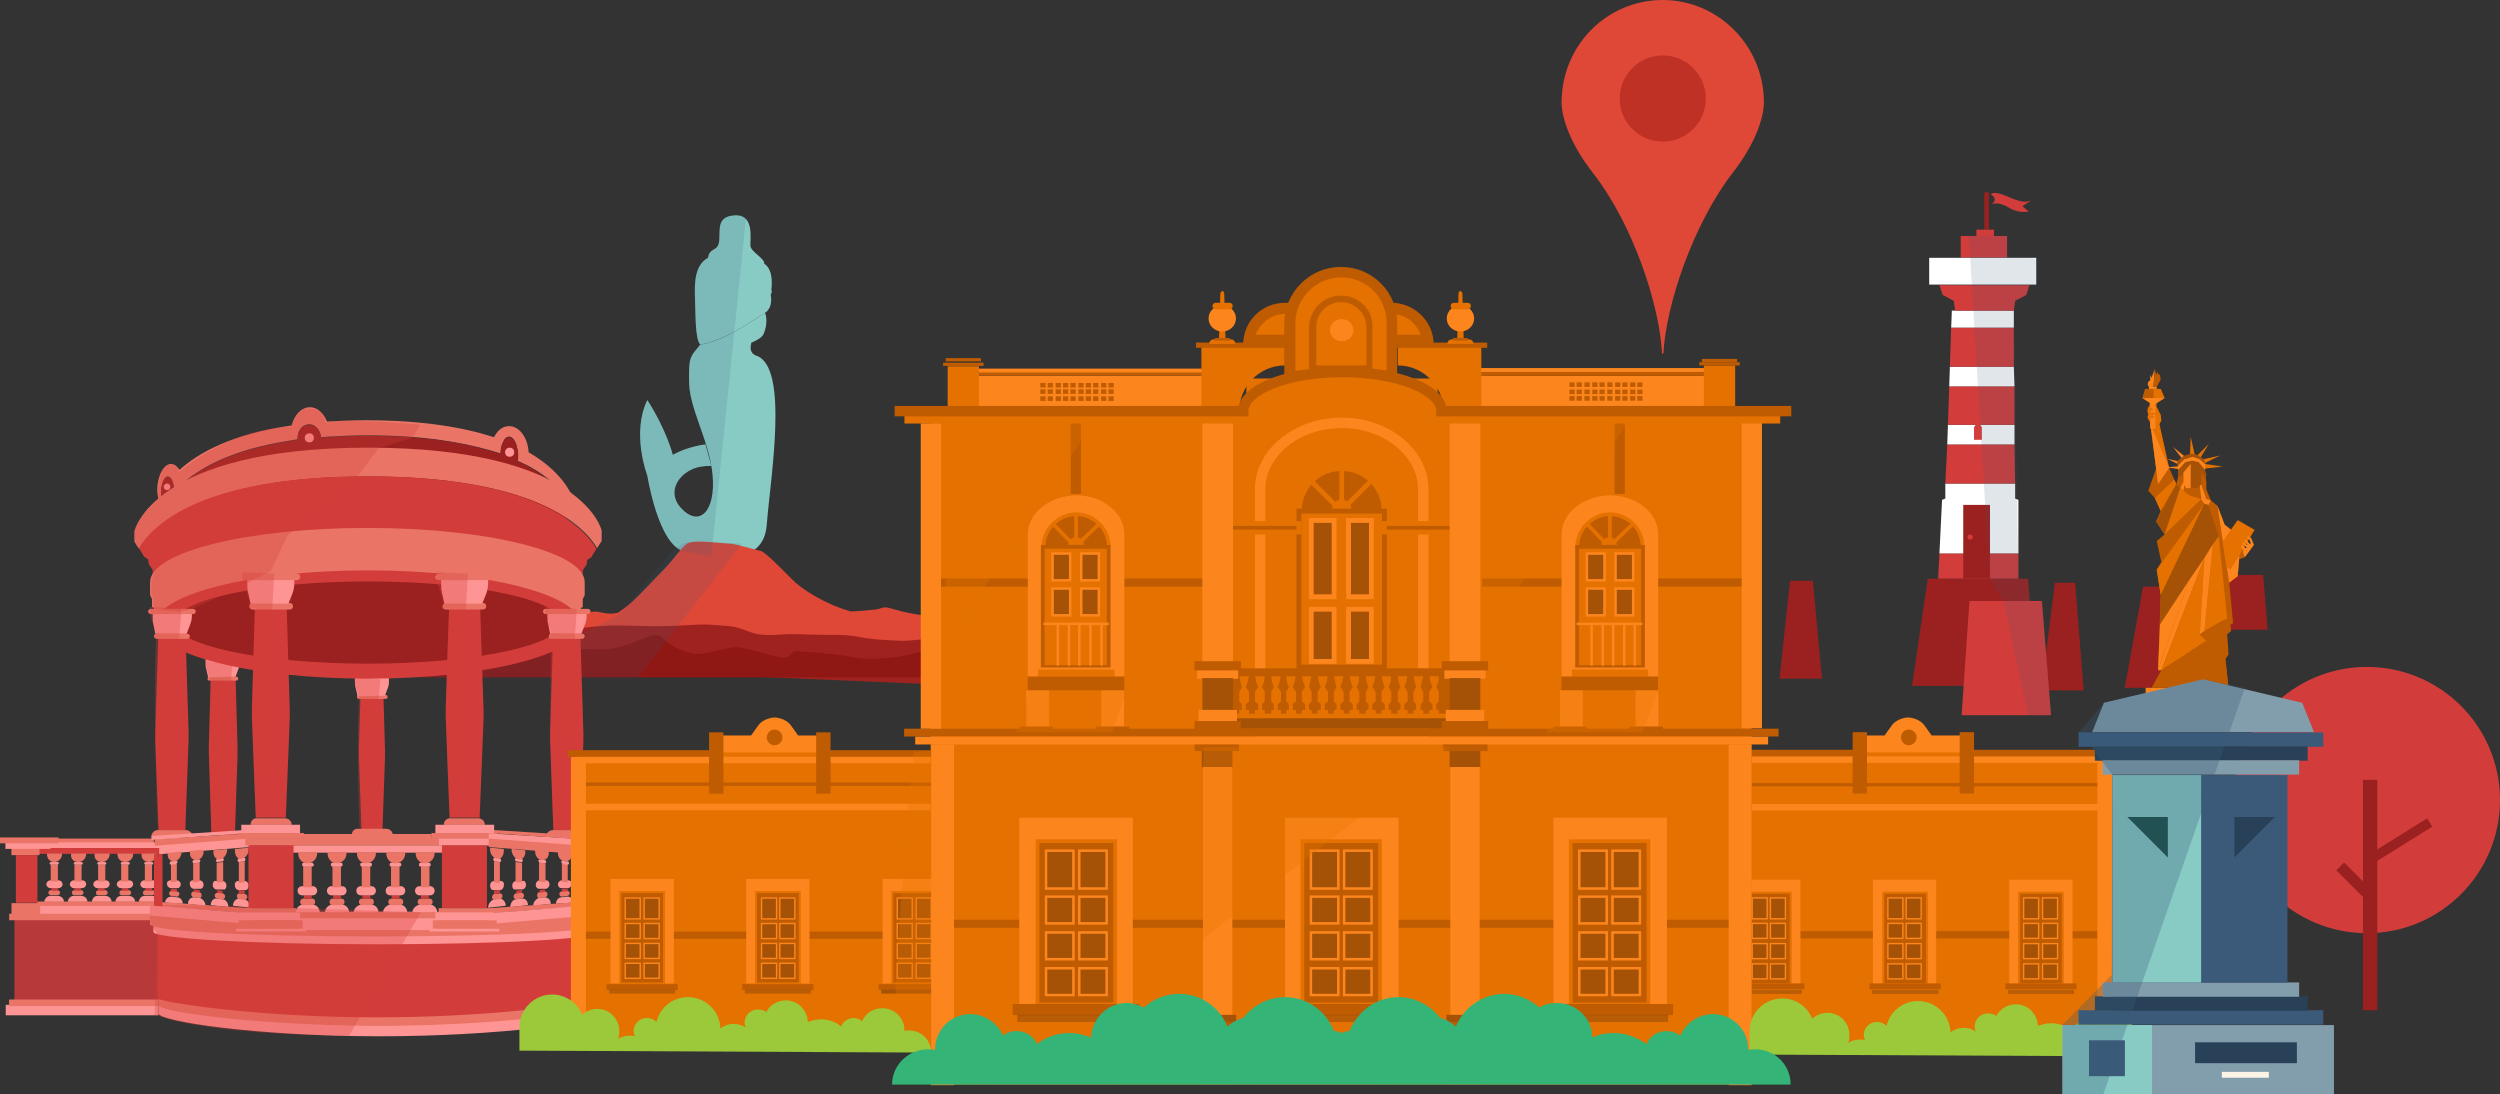 <?xml version="1.0" encoding="utf-8"?>
<!-- Generator: Adobe Illustrator 19.2.1, SVG Export Plug-In . SVG Version: 6.00 Build 0)  -->
<svg version="1.1" id="Camada_1" xmlns="http://www.w3.org/2000/svg" xmlns:xlink="http://www.w3.org/1999/xlink" x="0px" y="0px"
	 viewBox="0 0 383.1 167.7" style="enable-background:new 0 0 383.1 167.7;" xml:space="preserve">
<rect x="0" y="0" width="383.1" height="167.7" fill="#333333" stroke="none"/>
<style type="text/css">
	.st0{fill:#9A211F;}
	.st1{fill:#D23D3B;}
	.st2{fill:#FFFFFF;}
	.st3{opacity:0.15;fill:#3B5A7A;}
	.st4{fill:#88CAC4;}
	.st5{fill:none;stroke:#88CAC4;stroke-width:0.341;stroke-miterlimit:10;}
	.st6{fill:#DF4837;}
	.st7{fill:#A0221F;}
	.st8{fill:#8F1714;}
	.st9{fill:#B73939;}
	.st10{fill:#FF9494;}
	.st11{fill:#EA7567;}
	.st12{opacity:0.3;fill:#D23D3B;}
	.st13{fill:#E47100;}
	.st14{fill:#FC861D;}
	.st15{fill:#BF5B00;}
	.st16{fill:#BF5B00;stroke:#E47100;stroke-width:0.319;stroke-miterlimit:10;}
	.st17{fill:#A55207;stroke:#FC861D;stroke-width:0.214;stroke-miterlimit:10;}
	.st18{fill:#A55207;}
	.st19{opacity:0.3;fill:#E47100;}
	.st20{fill:none;stroke:#FC861D;stroke-width:1.599;stroke-miterlimit:10;}
	.st21{fill:#BF5B00;stroke:#E47100;stroke-width:0.74;stroke-miterlimit:10;}
	.st22{fill:#E47100;stroke:#E47100;stroke-width:0.74;stroke-miterlimit:10;}
	.st23{fill:#E47100;stroke:#BF5B00;stroke-width:0.74;stroke-miterlimit:10;}
	.st24{fill:#A55207;stroke:#FC861D;stroke-width:0.74;stroke-miterlimit:10;}
	.st25{fill:#BF5B00;stroke:#E47100;stroke-width:0.57;stroke-miterlimit:10;}
	.st26{fill:#E47100;stroke:#E47100;stroke-width:0.57;stroke-miterlimit:10;}
	.st27{fill:#E47100;stroke:#BF5B00;stroke-width:0.57;stroke-miterlimit:10;}
	.st28{fill:#A55207;stroke:#FC861D;stroke-width:0.383;stroke-miterlimit:10;}
	.st29{fill:none;stroke:#E47100;stroke-width:1.599;stroke-miterlimit:10;}
	.st30{fill:none;stroke:#BF5B00;stroke-width:1.599;stroke-miterlimit:10;}
	.st31{fill:#9CC93A;}
	.st32{fill:#34B577;}
	.st33{fill:none;stroke:#000000;stroke-width:4.823;}
	.st34{fill:#BF3025;}
	.st35{fill:#829DAB;}
	.st36{fill:#3B5A7A;}
	.st37{fill:#284159;}
	.st38{fill:#184D45;}
	.st39{fill:#FEF3E7;}
	.st40{opacity:0.3;fill:#3B5A7A;}
	.st41{fill:#E9F2FF;}
	.st42{fill:#2F4961;}
</style>
<g>
	<g>
		<polygon class="st0" points="211.6,89.1 206.4,89.1 203.7,104.9 213.5,104.9 		"/>
		<path class="st1" d="M305.1,29.8c0,0,0.2-0.7,2.5,0.3c2.2,1,3,0.9,3.7,0.6l-1.4,0.9l1,0.8c0,0-1.5,0.4-3.1-0.6
			c-1.6-1-2.7-0.5-2.7-0.5S306.4,30.7,305.1,29.8z"/>
		
			<rect x="304" y="29.5" transform="matrix(-1 -4.334412e-011 4.334412e-011 -1 608.774 64.666)" class="st0" width="0.7" height="5.7"/>
		
			<rect x="302.8" y="35.2" transform="matrix(-1 -4.367852e-011 4.367852e-011 -1 608.361 71.493)" class="st1" width="2.7" height="1.1"/>
		
			<rect x="300.5" y="36.1" transform="matrix(-1 -4.535140e-011 4.535140e-011 -1 608.061 75.563)" class="st1" width="7.1" height="3.3"/>
		<polygon class="st1" points="297,88.7 309.3,88.7 309.3,84.8 297.2,84.8 		"/>
		<polygon class="st2" points="297.2,84.8 309.3,84.8 309.3,76.6 308.8,76.4 308.8,74.1 298.1,74.1 298.1,76.4 297.6,76.6 		"/>
		<polygon class="st1" points="298.1,74.1 308.8,74.1 308.7,68.1 298.4,68.1 		"/>
		<polygon class="st2" points="298.4,68.1 308.7,68.1 308.7,65.1 298.5,65.1 		"/>
		<polygon class="st1" points="298.5,65.1 308.7,65.1 308.7,59.2 298.7,59.2 		"/>
		<polygon class="st2" points="298.7,59.2 308.7,59.2 308.6,56.2 298.8,56.2 		"/>
		<polygon class="st1" points="298.8,56.2 308.6,56.2 308.6,50.2 299,50.2 		"/>
		<polygon class="st2" points="299,50.2 308.6,50.2 308.6,47.6 299.1,47.6 		"/>
		<polygon class="st1" points="297.2,43.7 297.7,45.2 299.4,46.1 299.6,47.6 308.6,47.6 308.8,46.1 310.5,45.2 311,43.7 304.1,43.7 
					"/>
		
			<rect x="295.7" y="39.6" transform="matrix(-1 -4.513868e-011 4.513868e-011 -1 607.731 83.208)" class="st2" width="16.4" height="4.1"/>
		<path class="st1" d="M302.9,55.1h1.2v-1.8c0-0.3-0.3-0.6-0.6-0.6l0,0c-0.3,0-0.6,0.3-0.6,0.6V55.1z"/>
		<path class="st1" d="M302.5,67.4h1.2v-1.8c0-0.3-0.3-0.6-0.6-0.6l0,0c-0.3,0-0.6,0.3-0.6,0.6V67.4z"/>
		
			<rect x="300.8" y="77.4" transform="matrix(-1 -4.344137e-011 4.344137e-011 -1 605.748 166.069)" class="st0" width="4.1" height="11.3"/>
		<polygon class="st0" points="340.3,88.1 339.5,96.5 347.5,96.5 346.8,88.1 		"/>
		<polygon class="st0" points="328.4,89.9 325.6,105.4 332.8,105.4 330.9,89.9 		"/>
		<polygon class="st0" points="318,89.3 314.9,89.3 312.8,105.8 319.3,105.8 		"/>
		<polygon class="st0" points="310.8,88.7 295.4,88.7 293,105.1 311.9,105.1 		"/>
		<polygon class="st0" points="254.7,89 250.4,89 247.8,104.4 257.6,104.4 		"/>
		<polygon class="st0" points="277.8,89 274.3,89 272.7,104 279.2,104 		"/>
		<circle class="st1" cx="301.9" cy="82.3" r="0.4"/>
		<polygon class="st1" points="314.3,109.6 312.9,92.1 301.8,92.1 300.6,109.6 		"/>
		<polygon class="st3" points="301.7,36.1 304.9,88.7 307,92.1 310.8,109.6 314.3,109.6 312.9,92.1 311.1,92.3 310.8,88.7 
			309.3,88.7 308.6,47.6 308.8,46.1 310.5,45.2 311,43.7 312.1,43.7 312.1,39.6 307.6,39.4 307.6,36.1 		"/>
	</g>
	<g>
		<path class="st4" d="M113.4,39c1.2,1.8,1.8,2.2,3,3.4c1.2,1.2,1.6,1.5,1.6,1.6c0,0.2,0.2-1.9-0.4-2.6c-0.5-0.7-1-1-1-1
			S113.1,38.6,113.4,39z"/>
		<path class="st4" d="M103.1,69.7c0,0-0.9-3.7-3.9-8.4c-2.5,5.1,0,11.6,0,11.6s1.7,10.8,5.7,11.6c4,0.9,12.1,2.7,12.6-4.1
			c0.5-6.8,3.5-24.2-1.6-25.9c-0.8-0.3-1-0.9-0.8-1.8l0.1-0.9c0,0-9.4,1.8-9.6,6.2s3.1,9.3,3.6,14.8c0.5,5.5-2,8.1-4.8,5.1
			c-2.8-3,0.5-6.8,4.6-6.5c-0.6-2.3-0.9-3.3-0.9-3.3S105.4,68.4,103.1,69.7z"/>
		<path class="st4" d="M118.1,45.1c0.4,2.3-0.9,2.8-0.9,2.8s-2,1.5-5,3.1c-3,1.6-4.9,1.8-4.9,1.8c-0.8-0.9-0.7-4.6-0.8-7.1
			c-0.1-2.5,0-5.1,2-6.2c0.2-1.6,1.5-0.9,1.7-2.5c0.2-1.7-0.5-3.9,2.5-4c3-0.1,2.2,3.8,2.3,4.7c0.1,0.9,2.3,2,2.1,2.7
			c1.6,1,1.1,4,1.1,4S118.4,44.7,118.1,45.1z"/>
		<path class="st4" d="M109.4,46.6c-1.1-0.4,0.8,2.3,2,2.3c1.2,0,4.7-1.5,4.7-1.5l0.5-1.8c0,0-1.2,0.9-2.3,0.6s-2.3-1-2.3-1
			S110.4,46.9,109.4,46.6z"/>
		<path class="st4" d="M117,51.2c-0.8,1.8-8.2,2.8-8.8,4.1c-0.7,1.4-2.6,2.8-2.6,2.8v-1.3c0-2.6,0.9-2.8,1.7-4c0,0,2-0.2,4.9-1.8
			c3-1.6,5-3.1,5-3.1s0,0,0,0C117.3,48,117.8,49.4,117,51.2z"/>
		<g>
			<path class="st4" d="M108.5,39.4c0.2,0.1,0.5,0.1,0.7,0c0.2,0,0.4-0.1,0.6-0.2c0.4-0.2,0.7-0.5,0.9-0.9c0.1-0.2,0.1-0.4,0-0.6
				c0-0.2-0.1-0.4-0.1-0.7c-0.1-0.4-0.2-0.9-0.2-1.4l0-0.1l0.1,0c0.4-0.1,0.7-0.4,1.1-0.7c0.2-0.1,0.3-0.3,0.5-0.5
				c0.1-0.1,0.1-0.2,0.2-0.2c0,0,0-0.1,0.1-0.1c0,0,0-0.1,0,0l0.3-0.1c0.2,0.4,0.4,0.7,0.7,1c0.1,0.1,0.3,0.3,0.4,0.4
				c0.2,0.1,0.3,0.2,0.5,0.2l0.2,0l0,0.2c-0.2,0.5-0.3,1.1-0.5,1.6c-0.1,0.5,0,1.1,0.3,1.5c0.3,0.4,0.8,0.8,1.3,1.1
				c0.5,0.3,1,0.5,1.6,0.5c-0.6,0.1-1.1-0.1-1.6-0.4c-0.3-0.1-0.5-0.3-0.7-0.5c-0.2-0.2-0.5-0.3-0.6-0.6c-0.4-0.5-0.5-1.1-0.4-1.7
				c0.1-0.6,0.3-1.1,0.4-1.6l0.1,0.2c-0.2,0-0.4-0.1-0.6-0.3c-0.2-0.1-0.4-0.3-0.5-0.4c-0.3-0.3-0.5-0.7-0.7-1.1l0.3-0.1
				c0,0.1,0,0.2,0,0.3c0,0.1-0.1,0.1-0.1,0.2c-0.1,0.1-0.1,0.2-0.2,0.3c-0.2,0.2-0.3,0.3-0.5,0.5c-0.2,0.1-0.4,0.3-0.6,0.4
				c-0.2,0.1-0.4,0.3-0.7,0.3l0.1-0.1c0,0.4,0.1,0.9,0.2,1.3c0,0.2,0.1,0.5,0.1,0.7c0,0.2,0,0.5-0.1,0.7c-0.2,0.5-0.6,0.7-1,0.9
				c-0.2,0.1-0.4,0.2-0.7,0.2C108.9,39.5,108.7,39.5,108.5,39.4z"/>
		</g>
		<path class="st5" d="M114.4,40.6c0,0,1.3,2.3,2,2.9c1.7,1.6-2.2,4.5-4.2,1.6c-2,2.8-5.9,0-4.2-1.6c0.7-0.7,2-2.9,2-2.9"/>
		<circle class="st4" cx="108.9" cy="44.1" r="0.4"/>
		<circle class="st4" cx="115.7" cy="44.1" r="0.4"/>
		<g>
			<path class="st4" d="M118.2,44.3c-0.6,0.3-1.1,0.7-1.4,1.2c-0.3,0.6-0.4,1.2-0.6,1.8l0,0.1l-0.1,0c-2.4,0.9-4.7,1.7-7.1,2.4
				l-0.2,0.1l0-0.2c-0.1-1.2-0.2-2.4-0.2-3.6l0,0c-0.4-0.2-0.6-0.6-0.8-1c0.2,0.4,0.5,0.7,0.9,0.9l0,0l0,0c0.2,1.2,0.3,2.4,0.4,3.5
				l-0.2-0.1c2.4-0.8,4.7-1.6,7.1-2.4l-0.1,0.1c0.2-0.6,0.3-1.2,0.7-1.8C117,44.9,117.6,44.5,118.2,44.3z"/>
		</g>
		<path class="st4" d="M115,56.1l-3.1,4.4l-2.7-3.8c0.2,0.2,1.5,1.7,2.6,1.6C113,58.2,114.9,56.3,115,56.1z"/>
		<path class="st4" d="M115.7,56.9c0.1,3.4-1.5,7.5-1.6,9.8c-0.2,2.3,2,9.8,1.7,13.5c-0.3,3.7-0.8,3.8-1.9,4.1
			c-1.1,0.3,1,1.1,2.4-1.4c1.4-2.6,1.9-16.3,1.9-17.1c0.1-0.8-0.2-7.7-1.2-9.2C115.8,55.3,115.7,56.9,115.7,56.9z"/>
		<path class="st4" d="M103,76.7c0.5,1.7-1.7-2.7-0.9-3.8c0.8-1.1,4-3.3,5-3.4c1-0.1,1.2-0.1,1.2-0.1l0.4,2c0,0-3.6,0-4.5,1.3
			S102.7,75.5,103,76.7z"/>
		<path class="st4" d="M99.5,62.6c0,0,2.7,4.7,3.1,7.1c-1.4,1.2-1.4,1.6-1.6,1.9C100.9,71.9,100.8,68.7,99.5,62.6z"/>
		<path class="st4" d="M110.2,58.9c-0.6,1.7-0.7,3.6-1.7,3.3s3,2.7,4.6,7c0-2.1-0.8-6.5-1.4-7.6C111.1,60.5,110.2,58.9,110.2,58.9z"
			/>
		<path class="st4" d="M106.3,57c0.7-1,0.5-2.4,1.3-2.9s5.9-2,6.7-2.5s2.1-1,2.4-1.8c0.3-0.8,0.3,0.9,0,1.3
			c-0.3,0.4-3.2,1.4-3.7,1.6s-4.2,1.3-4.7,1.7S106.3,57,106.3,57z"/>
		<path class="st4" d="M108,44.7c0-0.2,2.2,0.8,2.7,0.5c0.5-0.3,0,0.9-0.9,0.9S107.9,45.3,108,44.7z"/>
		<path class="st4" d="M116.6,44.7c0-0.2-2.2,0.8-2.7,0.5c-0.5-0.3,0,0.9,0.9,0.9S116.7,45.3,116.6,44.7z"/>
		<path class="st6" d="M64.4,93.9v2.2l137.8,6.8l0.3-3.3c-0.8,0.1-1.6,0.1-2.1,0.1c-1.4-0.1-1.7-0.7-3.2-1.3s-1.3-1.4-3-0.6
			c-1.8,0.8-1.3,0.8-2.7,1.1s-3.4,0.1-4.4-0.5s-1.4-1.6-3.1-1.7c-1.7-0.1-2,0.3-3.6,0.5c-1.6,0.1-2.1,0.4-3.7-0.1
			c-1.6-0.5-2.3-1-4-1.2c-1.7-0.2-3-0.3-4.8-0.1c-1.8,0.2-1.3,0.6-3.8,0c-2.4-0.5-3.5-1.2-4.8-1.4c-1.4-0.2-2.1-1-3.6-0.5
			s-2,0.6-3.3,0.8c-1.3,0.2-1.7,0.5-2.7-0.2s-1.4-1.1-2.7-1.1c-1.4,0.1-4.2,1.1-4.9,1s-3.4-0.5-4.6-0.9c-1.2-0.3-1.7-0.6-2.5-0.3
			c-0.8,0.3-1.3,0.2-1.9,0.3c-0.6,0.1-2.7,0.2-2.7,0.2c-4-1.1-7.7-3.5-9.1-5c-1.5-1.5-4.1-4.2-4.8-4.3c-0.7-0.1-3.8-1.1-4.8-1.1
			c-1,0-5.4-0.7-6.4,0c-1,0.7-2.2,2.6-3.6,4c-1.4,1.4-3.6,3.8-4.6,4.7c-0.9,0.9-2.4,1.9-2.4,1.9s-1,0.3-2.3,0
			c-1.4-0.3-1.4-0.2-2.7,0.1c-1.3,0.3-1.2,0.7-2.2,0.3c-1-0.3-2.6-1.8-5-1.4c-2.4,0.4-3.8,1.2-4.5,1.3c-0.8,0.1-2,0.6-2.3,0.3
			c-0.3-0.4-2.3-1-2.7-1.1c-0.4-0.1-2-0.8-3.2,0.3c-1.2,1-1.9,1.2-3.1,1C65.5,94.4,64.9,94.1,64.4,93.9z"/>
		<path class="st7" d="M64.4,95.8l-0.2,5.7l138.2,5.9l0.3-6.6c-1.2-0.4-2.6-0.6-3.5-0.5c-1.2,0.1-2.3,0-3.8-0.2
			c-1.6-0.2-0.7-0.4-3.4-0.1c-2.7,0.3-3.5,0.2-5.3,0.1c-1.8,0-2.4-0.6-4.1-0.7c-1.7-0.2-1.5-0.3-3.7-0.2c-2.2,0.1-4.2,0.5-5.9,0.2
			c-1.7-0.2-1.4-0.5-4.1-0.8c-2.7-0.3-2.6,0.2-5.6,0.4c-3,0.1-5.1,0.8-7.4,0.3c-2.2-0.5-3.2-1.5-5.9-1.5c-2.7,0-5.1-0.8-6.5-0.3
			c-1.4,0.5-4.5,0.7-5,0.7c-0.4,0-4.5-0.1-6.9-0.6c-2.4-0.5-4.6-0.2-8.5-0.4c-3.9-0.2-5.6,0.6-8.3-0.4c-2.6-1-2.8-0.8-5-1
			c-2.2-0.2-2.2-0.1-6.5,0.1c-4.4,0.2-8.6-0.2-10.5,0c-1.8,0.1-2.9,0.2-5.2,0.6c-2.3,0.4-4.2,0-5.4-0.2C81.1,96,81,96,79.1,96
			c-1.8,0-4.5-0.1-5.5-0.2c-1-0.1-1-0.5-2.4-0.3c-1.4,0.2-1.7,0.3-2.9,0.1c-1.2-0.2-1.7-0.3-2.5-0.4C65.4,95.2,64.9,95.8,64.4,95.8z
			"/>
		<path class="st8" d="M64.4,100.6v3.2h138.4v-3.6c-1.7-0.7-3.2-1.7-4.6-1.2c-1.8,0.6-1.4,1-3.6,0.8c-2.2-0.2-2.5-0.6-4-0.9
			c-1.5-0.3,2.7-1.4-3.5-0.5s-6.7,1.3-9.9,1c-3.2-0.3-5.1-0.5-7.4-1c-2.3-0.4-3.6-1.2-5.1-0.4c-1.6,0.8-2.5,0.6-4.5,1.2
			c-2.1,0.6-5,0.3-7.2,0c-2.2-0.3-4.9-0.9-7.4-0.4c-2.6,0.5-6.5,1.7-8.5,1.9c-2.1,0.2-4.1,0.5-6.4,0c-2.3-0.5-7.1-0.8-8.5-0.9
			c-1.5-0.1-0.5,1.5-3.2,0.8c-2.6-0.7-3.5-0.9-5.1-1.3c-1.7-0.4-3.6,0.4-5.4,0.7c-1.7,0.3-2.4,0.4-4.8-0.7c-2.4-1.1-2-2.7-4.7-1.6
			c-2.7,1.1-4.9,1.9-7.3,1.8c-2.4-0.1-5.2,0.1-7.2-0.4c-2-0.5-5.1,0.9-7.3,1.1c-2.2,0.3-2.6-0.1-4.8-0.4c-2.2-0.3-2.9-1.4-4.9-0.3
			C66,100.2,65.1,100.5,64.4,100.6z"/>
		<path class="st4" d="M114.5,35c-0.6-0.4-1.5-1.1-1.5-1.4s0,0.6,0.1,0.7c0.1,0.1,0.6,0.8,0.9,0.8S114.5,35,114.5,35z"/>
		<path class="st4" d="M112.1,33.9c-0.1,0.2-0.2,0.4-0.5,0.7c-0.3,0.3-0.5,0.5-0.7,0.6c-0.2,0-0.4,0-0.4,0s1.1-0.8,1.2-1
			C111.9,34,112.1,33.9,112.1,33.9z"/>
		<path class="st4" d="M111.3,37.6c-0.2-0.4,0.6,0.8,1.1,0.8c0.4,0,1.1-0.9,1.1-0.9s-0.3,1.3-0.7,1.6S111.7,38.3,111.3,37.6z"/>
		<path class="st4" d="M111.9,36.3c0.3,0.1,0.7,0.2,0.8,0s-0.2,0.4-0.3,0.5C112.3,36.9,111.9,36.3,111.9,36.3z"/>
		<path class="st4" d="M114.5,36.3c0,0.2-0.3,1.6,1.1,2.6c1.3,1,1,1.1,1,1.1s-1.6-0.4-1.9-1c-0.4-0.6-0.5-0.9-0.6-1.1
			C114,37.5,114.5,36.3,114.5,36.3z"/>
		<path class="st4" d="M106.9,49.3c0.1,1.1,0.3,3,0.6,3.1c0.3,0.1,0.4,0.3,1.2-0.1c0.8-0.4,8.6-4.2,8.8-4.6c0.2-0.3,0.5-0.8,0.5-1
			s0.1,0.2-0.5,0.6c-0.6,0.4-0.8,0.6-1.7,1.1c-0.9,0.5-7,3.4-7.4,3s-1-0.9-1.1-1.2C107.2,49.8,106.9,49.3,106.9,49.3z"/>
		<path class="st3" d="M113.7,83.3l-15.9,20.5H64.4c0,0,27.4-6,31.1-10.3c3.6-4.3,8-10,9.4-10.3C106.2,82.9,113.7,83.3,113.7,83.3z"
			/>
		<path class="st3" d="M114.3,33.5L109,85.2c-1.5-0.2-2.9-0.5-4.1-0.7c-4-0.9-5.7-11.6-5.7-11.6s-2.5-6.4,0-11.6
			c3,4.7,3.9,8.4,3.9,8.4c2.3-1.3,5-1.5,5-1.5s0.3,1,0.9,3.3c-4.1-0.3-7.3,3.5-4.6,6.5c2.8,3,5.2,0.4,4.8-5.1
			c-0.5-5.5-3.8-10.4-3.6-14.8v-1.3c0-2.6,0.9-2.8,1.7-4c-0.8-0.9-0.7-4.6-0.8-7.1c-0.1-2.5,0-5.1,2-6.2c0.2-1.6,1.5-0.9,1.7-2.5
			c0.2-1.7-0.5-3.9,2.5-4C113.4,32.9,114,33.1,114.3,33.5z"/>
	</g>
	<g>
		<g>
			
				<rect x="2.3" y="141" transform="matrix(-1 -4.500279e-011 4.500279e-011 -1 26.512 294.484)" class="st9" width="22" height="12.5"/>
			<path class="st1" d="M91,153.5c0,1.5-15,3.5-33.4,3.5s-33.4-2.1-33.4-3.5v-11.4H91V153.5z"/>
			
				<rect x="0.9" y="154" transform="matrix(-1 -4.527946e-011 4.527946e-011 -1 25.18 309.583)" class="st10" width="23.4" height="1.6"/>
			
				<rect x="1.4" y="153.1" transform="matrix(-1 -4.493573e-011 4.493573e-011 -1 25.689 307.268)" class="st11" width="22.9" height="1"/>
			<path class="st10" d="M24.3,155.3V154c2.8,1,16.9,3.1,33.8,3.1c15.6,0,28.8-1.8,33-2.8c0.4-0.1,0.8,0.2,0.8,0.7v0.4
				c0,1.2-15.1,3.4-33.8,3.4C39.4,158.8,24.3,156.5,24.3,155.3z"/>
			<path class="st11" d="M24.3,154v-0.9c2.8,0.9,16.8,2.8,33.5,2.8c15.5,0,28.6-1.6,32.7-2.6c0.4-0.1,0.8,0.2,0.8,0.7l0,0
				c0,1.1-15,3.2-33.5,3.2C39.3,157.1,24.3,155.1,24.3,154z"/>
			<path class="st10" d="M91.7,142.8c0,1.1-15.3,1.9-34.1,1.9s-34.1-0.9-34.1-1.9v-1.9h68.2V142.8z"/>
			<path class="st11" d="M92.3,141.6c0,1.1-15.5,1.9-34.6,1.9S23,142.7,23,141.6v-1.9h69.3V141.6z"/>
			<path class="st1" d="M32.4,127.9H36l0.4-12.2c0-0.4,0-0.8,0-1.1L36,100h-3.6l-0.4,14.3c0,0.4,0,0.8,0,1.1L32.4,127.9z"/>
			<path class="st11" d="M24.3,76.6c-0.1,0.3-0.2,0.5-0.2,0.5H25c-0.2-0.4-0.3-0.9-0.3-1.5c0,0,0,0,0,0c0-0.1,0-0.1,0-0.2
				c0-1.3,0.5-2.4,1-2.4c0.2,0,0.3,0.1,0.5,0.3c0.3,0.4,0.5,1.2,0.5,2.1v0c0.4-0.4,0.9-0.9,1.4-1.4c2.8-2.5,7.8-5.2,16.4-6.5
				c0.4-0.1,0.7-0.1,1.1-0.2c0-0.1,0-0.2,0-0.2c0-1.2,0.8-2.1,1.8-2.1c0.9,0,1.7,0.9,1.8,2c0.4,0,0.8-0.1,1.2-0.1
				c1.9-0.1,3.9-0.2,6-0.2c8.1,0,14.1,1,18.7,2.3c0.6,0.2,1.1,0.3,1.6,0.5c0-0.8,0.2-1.5,0.5-2c0.2-0.4,0.5-0.6,0.8-0.6
				c0.5,0,1,0.6,1.2,1.5c0.1,0.4,0.2,0.8,0.2,1.3c0,0.3,0,0.6-0.1,0.9c0.5,0.2,1,0.5,1.5,0.7c3.6,1.9,5.5,4.1,6.5,5.7H88
				c0,0-0.8-4.1-7-7.7c-0.1-2.2-1.4-4-3-4c-1,0-1.8,0.7-2.3,1.7c-4.6-1.5-10.9-2.6-19.6-2.6c-2.2,0-4.2,0.1-6,0.2
				c-0.5-1.3-1.5-2.2-2.6-2.2c-1.3,0-2.4,1.2-2.8,2.8c-9.2,1.3-14.3,4.2-17.2,6.8c-0.4-0.6-0.8-0.9-1.3-0.9c-1.1,0-2.1,1.8-2.1,4
				C24.1,75.6,24.2,76.1,24.3,76.6z"/>
			<path class="st0" d="M24.9,78.2c-0.4,0.7-0.4,1.2-0.4,1.2h63.9c0,0-0.2-0.9-1.1-2.3c-1-1.6-2.9-3.7-6.5-5.7
				c-0.5-0.3-1-0.5-1.5-0.7c0.1-0.3,0.1-0.6,0.1-0.9c0-0.5-0.1-0.9-0.2-1.3C79,67.6,78.5,67,78,67c-0.3,0-0.6,0.2-0.8,0.6
				c-0.3,0.5-0.5,1.2-0.5,2c-0.5-0.2-1-0.4-1.6-0.5c-4.5-1.4-10.6-2.3-18.7-2.3c-2.1,0-4.2,0.1-6,0.2c-0.4,0-0.8,0.1-1.2,0.1
				c-0.1-1.1-0.8-2-1.8-2c-1,0-1.8,1-1.8,2.1c0,0.1,0,0.2,0,0.2c-0.4,0.1-0.8,0.1-1.1,0.2c-8.6,1.3-13.5,4-16.4,6.5
				c-0.5,0.5-1,0.9-1.4,1.4v0c0-0.9-0.2-1.7-0.5-2.1c-0.1-0.2-0.3-0.3-0.5-0.3c-0.6,0-1,1.1-1,2.4c0,0.1,0,0.1,0,0.2c0,0,0,0,0,0
				c0,0.6,0.1,1.1,0.3,1.5h-0.6C24.5,77.6,24.7,77.9,24.9,78.2z"/>
			
				<rect x="7.9" y="128.6" transform="matrix(-1 -4.503254e-011 4.503254e-011 -1 31.466 257.802)" class="st11" width="15.8" height="0.7"/>
			
				<rect x="6.9" y="129.1" transform="matrix(-1 -4.488644e-011 4.488644e-011 -1 31.466 259.078)" class="st10" width="17.6" height="0.9"/>
			
				<rect x="5.9" y="129.9" transform="matrix(-1 -4.507917e-011 4.507917e-011 -1 31.003 260.749)" class="st1" width="19.3" height="0.9"/>
			<g>
				<g>
					<path class="st10" d="M21.3,138.2h3l0,0c0-0.5-0.4-0.9-0.9-0.9h-1.1C21.7,137.2,21.3,137.7,21.3,138.2L21.3,138.2z"/>
					<path class="st11" d="M22.3,137.2h1c0.2,0,0.4-0.2,0.4-0.4v0c0-0.2-0.2-0.4-0.4-0.4h-1c-0.2,0-0.4,0.2-0.4,0.4v0
						C21.9,137.1,22.1,137.2,22.3,137.2z"/>
					
						<rect x="22.3" y="136.1" transform="matrix(-1 -6.140123e-011 6.140123e-011 -1 45.598 272.599)" class="st1" width="1" height="0.4"/>
					<path class="st10" d="M23.4,134.9h-1.3c-0.3,0-0.6,0.3-0.6,0.6l0,0c0,0.3,0.3,0.6,0.6,0.6h1.3c0.3,0,0.6-0.3,0.6-0.6l0,0
						C24,135.1,23.8,134.9,23.4,134.9z"/>
					
						<rect x="22.3" y="132.5" transform="matrix(-1 -4.621826e-011 4.621826e-011 -1 45.598 267.584)" class="st11" width="1.1" height="2.6"/>
					<path class="st10" d="M23.3,132.1h-1c-0.1,0-0.2,0.1-0.2,0.2l0,0c0,0.1,0.1,0.2,0.2,0.2h1c0.1,0,0.2-0.1,0.2-0.2l0,0
						C23.5,132.2,23.4,132.1,23.3,132.1z"/>
					<path class="st11" d="M22.8,132.1L22.8,132.1c0.6,0,1.2-0.5,1.2-1.2v-0.1h-2.3v0.1C21.6,131.6,22.2,132.1,22.8,132.1z"/>
				</g>
				<g>
					<path class="st10" d="M17.7,138.2h3l0,0c0-0.5-0.4-0.9-0.9-0.9h-1.1C18.1,137.2,17.7,137.7,17.7,138.2L17.7,138.2z"/>
					<path class="st11" d="M18.7,137.2h1c0.2,0,0.4-0.2,0.4-0.4l0,0c0-0.2-0.2-0.4-0.4-0.4h-1c-0.2,0-0.4,0.2-0.4,0.4v0
						C18.3,137.1,18.5,137.2,18.7,137.2z"/>
					
						<rect x="18.7" y="136.1" transform="matrix(-1 -4.093404e-011 4.093404e-011 -1 38.367 272.599)" class="st1" width="1" height="0.4"/>
					<path class="st10" d="M19.8,134.9h-1.3c-0.3,0-0.6,0.3-0.6,0.6l0,0c0,0.3,0.3,0.6,0.6,0.6h1.3c0.3,0,0.6-0.3,0.6-0.6l0,0
						C20.4,135.1,20.1,134.9,19.8,134.9z"/>
					
						<rect x="18.7" y="132.5" transform="matrix(-1 -4.621826e-011 4.621826e-011 -1 38.367 267.584)" class="st11" width="1.1" height="2.6"/>
					<path class="st10" d="M19.7,132.1h-1c-0.1,0-0.2,0.1-0.2,0.2l0,0c0,0.1,0.1,0.2,0.2,0.2h1c0.1,0,0.2-0.1,0.2-0.2l0,0
						C19.9,132.2,19.8,132.1,19.7,132.1z"/>
					<path class="st11" d="M19.2,132.1L19.2,132.1c0.6,0,1.2-0.5,1.2-1.2v-0.1H18v0.1C18,131.6,18.5,132.1,19.2,132.1z"/>
				</g>
				<g>
					<path class="st10" d="M14.1,138.2h3l0,0c0-0.5-0.4-0.9-0.9-0.9H15C14.5,137.2,14.1,137.7,14.1,138.2L14.1,138.2z"/>
					<path class="st11" d="M15.1,137.2h1c0.2,0,0.4-0.2,0.4-0.4v0c0-0.2-0.2-0.4-0.4-0.4h-1c-0.2,0-0.4,0.2-0.4,0.4v0
						C14.7,137.1,14.9,137.2,15.1,137.2z"/>
					
						<rect x="15.1" y="136.1" transform="matrix(-1 -5.023727e-011 5.023727e-011 -1 31.135 272.599)" class="st1" width="1" height="0.4"/>
					<path class="st10" d="M16.2,134.9h-1.3c-0.3,0-0.6,0.3-0.6,0.6l0,0c0,0.3,0.3,0.6,0.6,0.6h1.3c0.3,0,0.6-0.3,0.6-0.6l0,0
						C16.8,135.1,16.5,134.9,16.2,134.9z"/>
					
						<rect x="15" y="132.5" transform="matrix(-1 -4.621826e-011 4.621826e-011 -1 31.135 267.584)" class="st11" width="1.1" height="2.6"/>
					<path class="st10" d="M16.1,132.1h-1c-0.1,0-0.2,0.1-0.2,0.2l0,0c0,0.1,0.1,0.2,0.2,0.2h1c0.1,0,0.2-0.1,0.2-0.2l0,0
						C16.3,132.2,16.2,132.1,16.1,132.1z"/>
					<path class="st11" d="M15.6,132.1L15.6,132.1c0.6,0,1.2-0.5,1.2-1.2v-0.1h-2.3v0.1C14.4,131.6,14.9,132.1,15.6,132.1z"/>
				</g>
				<g>
					<path class="st10" d="M10.4,138.2h3l0,0c0-0.5-0.4-0.9-0.9-0.9h-1.1C10.9,137.2,10.4,137.7,10.4,138.2L10.4,138.2z"/>
					<path class="st11" d="M11.4,137.2h1c0.2,0,0.4-0.2,0.4-0.4v0c0-0.2-0.2-0.4-0.4-0.4h-1c-0.2,0-0.4,0.2-0.4,0.4v0
						C11.1,137.1,11.2,137.2,11.4,137.2z"/>
					
						<rect x="11.5" y="136.1" transform="matrix(-1 -4.093404e-011 4.093404e-011 -1 23.904 272.599)" class="st1" width="1" height="0.4"/>
					<path class="st10" d="M12.6,134.9h-1.3c-0.3,0-0.6,0.3-0.6,0.6l0,0c0,0.3,0.3,0.6,0.6,0.6h1.3c0.3,0,0.6-0.3,0.6-0.6l0,0
						C13.2,135.1,12.9,134.9,12.6,134.9z"/>
					
						<rect x="11.4" y="132.5" transform="matrix(-1 -3.765933e-011 3.765933e-011 -1 23.904 267.584)" class="st11" width="1.1" height="2.6"/>
					<path class="st10" d="M12.5,132.1h-1c-0.1,0-0.2,0.1-0.2,0.2l0,0c0,0.1,0.1,0.2,0.2,0.2h1c0.1,0,0.2-0.1,0.2-0.2l0,0
						C12.7,132.2,12.6,132.1,12.5,132.1z"/>
					<path class="st11" d="M12,132.1L12,132.1c0.6,0,1.2-0.5,1.2-1.2v-0.1h-2.3v0.1C10.8,131.6,11.3,132.1,12,132.1z"/>
				</g>
				<g>
					<path class="st10" d="M6.8,138.2h3l0,0c0-0.5-0.4-0.9-0.9-0.9H7.8C7.3,137.2,6.8,137.7,6.8,138.2L6.8,138.2z"/>
					<path class="st11" d="M7.8,137.2h1c0.2,0,0.4-0.2,0.4-0.4v0c0-0.2-0.2-0.4-0.4-0.4h-1c-0.2,0-0.4,0.2-0.4,0.4v0
						C7.5,137.1,7.6,137.2,7.8,137.2z"/>
					
						<rect x="7.8" y="136.1" transform="matrix(-1 -5.023727e-011 5.023727e-011 -1 16.673 272.599)" class="st1" width="1" height="0.4"/>
					<path class="st10" d="M9,134.9H7.7c-0.3,0-0.6,0.3-0.6,0.6l0,0c0,0.3,0.3,0.6,0.6,0.6H9c0.3,0,0.6-0.3,0.6-0.6l0,0
						C9.5,135.1,9.3,134.9,9,134.9z"/>
					
						<rect x="7.8" y="132.5" transform="matrix(-1 -4.621826e-011 4.621826e-011 -1 16.673 267.584)" class="st11" width="1.1" height="2.6"/>
					<path class="st10" d="M8.8,132.1h-1c-0.1,0-0.2,0.1-0.2,0.2l0,0c0,0.1,0.1,0.2,0.2,0.2h1c0.1,0,0.2-0.1,0.2-0.2l0,0
						C9.1,132.2,9,132.1,8.8,132.1z"/>
					<path class="st11" d="M8.3,132.1L8.3,132.1c0.6,0,1.2-0.5,1.2-1.2v-0.1H7.2v0.1C7.2,131.6,7.7,132.1,8.3,132.1z"/>
				</g>
				
					<rect x="5.6" y="138.2" transform="matrix(-1 -4.504986e-011 4.504986e-011 -1 30.192 277.05)" class="st11" width="18.9" height="0.7"/>
				
					<rect x="5.6" y="138.9" transform="matrix(-1 -4.504453e-011 4.504453e-011 -1 29.952 279.219)" class="st10" width="18.7" height="1.5"/>
			</g>
			<polygon class="st10" points="38.3,128.4 24.4,129.3 24.4,130.9 38.3,129.8 			"/>
			<polygon class="st11" points="38.3,127.7 23.7,128.6 23.7,129.6 38.3,128.5 			"/>
			<path class="st11" d="M29.5,128.2h-6.3l0,0c0-0.6,0.5-1,1-1h4.2C29,127.2,29.5,127.6,29.5,128.2L29.5,128.2z"/>
			<polygon class="st10" points="37.5,127.2 23.2,128.1 23.2,128.7 37.5,127.7 			"/>
			<g>
				<g>
					<path class="st10" d="M38.4,139.1l-2.7-0.3l0,0c0-0.6,0.4-1.1,1-1.1l0.8,0.1C38,138,38.4,138.5,38.4,139.1L38.4,139.1z"/>
					<path class="st11" d="M37.5,137.9l-0.8-0.1c-0.2,0-0.4-0.2-0.4-0.5l0,0c0-0.3,0.2-0.4,0.4-0.4l0.8,0.1c0.2,0,0.4,0.2,0.4,0.5
						l0,0C37.8,137.7,37.7,137.9,37.5,137.9z"/>
					<polygon class="st1" points="37.5,136.5 36.6,136.4 36.6,136.9 37.5,137 					"/>
					<path class="st10" d="M36.5,135l1,0c0.3,0,0.6,0.3,0.6,0.7l0,0c0,0.4-0.2,0.7-0.5,0.7l-1,0c-0.3,0-0.6-0.3-0.6-0.7v0
						C35.9,135.3,36.2,135,36.5,135z"/>
					<polygon class="st11" points="37.5,132 36.6,132.1 36.6,135.3 37.5,135.2 					"/>
					<path class="st10" d="M36.6,131.5l0.8-0.1c0.1,0,0.2,0.1,0.2,0.3l0,0c0,0.2-0.1,0.3-0.2,0.3l-0.8,0.1c-0.1,0-0.2-0.1-0.2-0.3
						l0,0C36.4,131.7,36.5,131.6,36.6,131.5z"/>
					<path class="st11" d="M37,131.6L37,131.6c-0.6,0.1-1-0.5-1-1.2v-0.3l2.1-0.2v0.3C38.1,130.9,37.6,131.5,37,131.6z"/>
				</g>
				<g>
					<path class="st10" d="M35,139l-2.7-0.3l0,0c0-0.6,0.4-1.1,1-1l0.8,0.1C34.6,137.8,35,138.4,35,139L35,139z"/>
					<path class="st11" d="M34.1,137.8l-0.8-0.1c-0.2,0-0.4-0.2-0.4-0.5v0c0-0.2,0.2-0.4,0.4-0.4l0.8,0.1c0.2,0,0.4,0.2,0.4,0.5l0,0
						C34.5,137.6,34.3,137.8,34.1,137.8z"/>
					<polygon class="st1" points="34.1,136.5 33.3,136.4 33.3,136.8 34.1,136.9 					"/>
					<path class="st10" d="M33.1,135l1,0c0.3,0,0.6,0.3,0.6,0.7l0,0c0,0.4-0.2,0.7-0.5,0.6l-1,0c-0.3,0-0.6-0.3-0.6-0.7l0,0
						C32.6,135.2,32.8,134.9,33.1,135z"/>
					<polygon class="st11" points="34.2,132.1 33.2,132.2 33.2,135.2 34.2,135.2 					"/>
					<path class="st10" d="M33.3,131.6l0.8-0.1c0.1,0,0.2,0.1,0.2,0.2l0,0c0,0.1-0.1,0.3-0.2,0.3l-0.8,0.1c-0.1,0-0.2-0.1-0.2-0.2
						l0,0C33,131.8,33.2,131.7,33.3,131.6z"/>
					<path class="st11" d="M33.7,131.7L33.7,131.7c-0.6,0.1-1-0.5-1-1.1v-0.3l2.1-0.2v0.3C34.7,131,34.3,131.6,33.7,131.7z"/>
				</g>
				<g>
					<path class="st10" d="M31.5,138.8l-2.7-0.3l0,0c0-0.6,0.4-1,1-1l0.8,0.1C31,137.7,31.5,138.2,31.5,138.8L31.5,138.8z"/>
					<path class="st11" d="M30.5,137.6l-0.8-0.1c-0.2,0-0.4-0.2-0.4-0.5l0,0c0-0.2,0.2-0.4,0.4-0.4l0.8,0.1c0.2,0,0.4,0.2,0.4,0.5
						l0,0C30.9,137.5,30.7,137.7,30.5,137.6z"/>
					<polygon class="st1" points="30.6,136.4 29.7,136.3 29.7,136.7 30.6,136.8 					"/>
					<path class="st10" d="M29.6,134.9l1,0c0.3,0,0.6,0.3,0.6,0.7l0,0c0,0.3-0.2,0.6-0.5,0.6l-1,0c-0.3,0-0.6-0.3-0.6-0.7l0,0
						C29,135.2,29.2,134.9,29.6,134.9z"/>
					<polygon class="st11" points="30.6,132.2 29.6,132.3 29.6,135.2 30.6,135.1 					"/>
					<path class="st10" d="M29.7,131.8l0.8-0.1c0.1,0,0.2,0.1,0.2,0.2l0,0c0,0.1-0.1,0.3-0.2,0.3l-0.8,0.1c-0.1,0-0.2-0.1-0.2-0.2
						l0,0C29.5,131.9,29.6,131.8,29.7,131.8z"/>
					<path class="st11" d="M30.1,131.8L30.1,131.8c-0.6,0-1-0.4-1-1.1v-0.3l2.1-0.2v0.3C31.2,131.2,30.7,131.8,30.1,131.8z"/>
				</g>
				<g>
					<path class="st10" d="M28,138.5l-2.7-0.2l0,0c0-0.5,0.4-0.9,1-0.9l0.8,0.1C27.6,137.5,28,137.9,28,138.5L28,138.5z"/>
					<path class="st11" d="M27.1,137.4l-0.8-0.1c-0.2,0-0.4-0.2-0.4-0.4l0,0c0-0.2,0.2-0.4,0.4-0.4l0.8,0.1c0.2,0,0.4,0.2,0.4,0.4
						l0,0C27.4,137.3,27.3,137.4,27.1,137.4z"/>
					<polygon class="st1" points="27.1,136.2 26.2,136.2 26.2,136.6 27.1,136.6 					"/>
					<path class="st10" d="M26.1,134.9l1,0c0.3,0,0.6,0.3,0.6,0.6l0,0c0,0.3-0.2,0.6-0.5,0.6l-1,0c-0.3,0-0.6-0.3-0.6-0.6h0
						C25.5,135.2,25.8,134.9,26.1,134.9z"/>
					<polygon class="st11" points="27.1,132.4 26.2,132.4 26.2,135.2 27.1,135.1 					"/>
					<path class="st10" d="M26.2,132l0.8-0.1c0.1,0,0.2,0.1,0.2,0.2l0,0c0,0.1-0.1,0.2-0.2,0.3l-0.8,0.1c-0.1,0-0.2-0.1-0.2-0.2l0,0
						C26,132.1,26.1,132,26.2,132z"/>
					<path class="st11" d="M26.7,132L26.7,132c-0.6,0-1-0.4-1-1v-0.3l2.1-0.2v0.3C27.7,131.4,27.2,132,26.7,132z"/>
				</g>
				<polygon class="st11" points="24.2,138.9 38.6,140 38.6,139.2 24.2,138.2 				"/>
				<polygon class="st10" points="23,140.3 38.4,141.6 38.4,140 23,138.7 				"/>
			</g>
			<polygon class="st1" points="24.9,138.9 23.6,138.8 23.6,130.9 24.9,130.9 			"/>
			<path class="st11" d="M38.4,126.4h6.3l0,0c0-0.6-0.5-1-1-1h-4.2C38.8,125.3,38.4,125.8,38.4,126.4L38.4,126.4z"/>
			
				<rect x="37" y="126.4" transform="matrix(-1 -4.436774e-011 4.436774e-011 -1 82.978 254.086)" class="st10" width="9" height="1.3"/>
			
				<rect x="46.5" y="127.9" transform="matrix(-1 -4.497037e-011 4.497037e-011 -1 112.648 256.603)" class="st11" width="19.6" height="0.9"/>
			
				<rect x="45.4" y="128.6" transform="matrix(-1 -4.485713e-011 4.485713e-011 -1 112.648 258.188)" class="st11" width="21.9" height="1.1"/>
			
				<rect x="44.1" y="129.6" transform="matrix(-1 -4.462176e-011 4.462176e-011 -1 112.072 260.264)" class="st10" width="24" height="1.1"/>
			
				<rect x="36.4" y="127.7" transform="matrix(-1 -4.559476e-011 4.559476e-011 -1 82.978 256.253)" class="st11" width="10.1" height="0.9"/>
			
				<rect x="37.6" y="128.6" transform="matrix(-1 -4.609347e-011 4.609347e-011 -1 82.978 258.188)" class="st11" width="7.8" height="1.1"/>
			<path class="st11" d="M68,126.4h6.3l0,0c0-0.6-0.5-1-1-1h-4.2C68.5,125.3,68,125.8,68,126.4L68,126.4z"/>
			
				<rect x="66.6" y="126.4" transform="matrix(-1 -4.436774e-011 4.436774e-011 -1 142.319 254.086)" class="st10" width="9" height="1.3"/>
			
				<rect x="66.1" y="127.7" transform="matrix(-1 -4.541490e-011 4.541490e-011 -1 142.319 256.253)" class="st11" width="10.1" height="0.9"/>
			
				<rect x="67.3" y="128.6" transform="matrix(-1 -4.469681e-011 4.469681e-011 -1 142.319 258.188)" class="st10" width="7.8" height="1.1"/>
			<g>
				<g>
					<path class="st10" d="M63.2,139.8H67l0,0c0-0.6-0.5-1.2-1.2-1.2h-1.4C63.8,138.7,63.2,139.2,63.2,139.8L63.2,139.8z"/>
					<path class="st11" d="M64.5,138.7h1.3c0.3,0,0.5-0.2,0.5-0.5l0,0c0-0.3-0.2-0.5-0.5-0.5h-1.3c-0.3,0-0.5,0.2-0.5,0.5l0,0
						C64,138.5,64.2,138.7,64.5,138.7z"/>
					
						<rect x="64.5" y="137.3" transform="matrix(-1 -5.090474e-011 5.090474e-011 -1 130.21 274.992)" class="st1" width="1.2" height="0.5"/>
					<path class="st10" d="M65.9,135.8h-1.6c-0.4,0-0.7,0.3-0.7,0.7l0,0c0,0.4,0.3,0.7,0.7,0.7h1.6c0.4,0,0.7-0.3,0.7-0.7l0,0
						C66.6,136.1,66.3,135.8,65.9,135.8z"/>
					
						<rect x="64.4" y="132.8" transform="matrix(-1 -4.545532e-011 4.545532e-011 -1 130.21 268.759)" class="st11" width="1.3" height="3.2"/>
					<path class="st10" d="M65.7,132.2h-1.2c-0.2,0-0.3,0.1-0.3,0.3l0,0c0,0.2,0.1,0.3,0.3,0.3h1.2c0.2,0,0.3-0.1,0.3-0.3l0,0
						C66,132.3,65.9,132.2,65.7,132.2z"/>
					<path class="st11" d="M65.1,132.3L65.1,132.3c0.8,0,1.5-0.7,1.5-1.5v-0.2h-2.9v0.2C63.7,131.6,64.3,132.3,65.1,132.3z"/>
				</g>
				<g>
					<path class="st10" d="M58.7,139.8h3.7l0,0c0-0.6-0.5-1.2-1.2-1.2h-1.4C59.3,138.7,58.7,139.2,58.7,139.8L58.7,139.8z"/>
					<path class="st11" d="M60,138.7h1.3c0.3,0,0.5-0.2,0.5-0.5l0,0c0-0.3-0.2-0.5-0.5-0.5H60c-0.3,0-0.5,0.2-0.5,0.5l0,0
						C59.5,138.5,59.7,138.7,60,138.7z"/>
					
						<rect x="60" y="137.3" transform="matrix(-1 -4.192170e-011 4.192170e-011 -1 121.223 274.992)" class="st1" width="1.2" height="0.5"/>
					<path class="st10" d="M61.4,135.8h-1.6c-0.4,0-0.7,0.3-0.7,0.7l0,0c0,0.4,0.3,0.7,0.7,0.7h1.6c0.4,0,0.7-0.3,0.7-0.7l0,0
						C62.1,136.1,61.8,135.8,61.4,135.8z"/>
					
						<rect x="60" y="132.8" transform="matrix(-1 -4.545532e-011 4.545532e-011 -1 121.223 268.759)" class="st11" width="1.3" height="3.2"/>
					<path class="st10" d="M61.2,132.2H60c-0.2,0-0.3,0.1-0.3,0.3l0,0c0,0.2,0.1,0.3,0.3,0.3h1.2c0.2,0,0.3-0.1,0.3-0.3l0,0
						C61.5,132.3,61.4,132.2,61.2,132.2z"/>
					<path class="st11" d="M60.6,132.3L60.6,132.3c0.8,0,1.5-0.7,1.5-1.5v-0.2h-2.9v0.2C59.2,131.6,59.8,132.3,60.6,132.3z"/>
				</g>
				<g>
					<path class="st10" d="M54.2,139.8H58v0c0-0.6-0.5-1.2-1.2-1.2h-1.4C54.8,138.7,54.2,139.2,54.2,139.8L54.2,139.8z"/>
					<path class="st11" d="M55.5,138.7h1.3c0.3,0,0.5-0.2,0.5-0.5l0,0c0-0.3-0.2-0.5-0.5-0.5h-1.3c-0.3,0-0.5,0.2-0.5,0.5l0,0
						C55,138.5,55.2,138.7,55.5,138.7z"/>
					
						<rect x="55.5" y="137.3" transform="matrix(-1 -4.192170e-011 4.192170e-011 -1 112.237 274.992)" class="st1" width="1.2" height="0.5"/>
					<path class="st10" d="M56.9,135.8h-1.6c-0.4,0-0.7,0.3-0.7,0.7l0,0c0,0.4,0.3,0.7,0.7,0.7h1.6c0.4,0,0.7-0.3,0.7-0.7l0,0
						C57.6,136.1,57.3,135.8,56.9,135.8z"/>
					
						<rect x="55.5" y="132.8" transform="matrix(-1 -4.545532e-011 4.545532e-011 -1 112.237 268.759)" class="st11" width="1.3" height="3.2"/>
					<path class="st10" d="M56.7,132.2h-1.2c-0.2,0-0.3,0.1-0.3,0.3l0,0c0,0.2,0.1,0.3,0.3,0.3h1.2c0.2,0,0.3-0.1,0.3-0.3l0,0
						C57,132.3,56.9,132.2,56.7,132.2z"/>
					<path class="st11" d="M56.1,132.3L56.1,132.3c0.8,0,1.5-0.7,1.5-1.5v-0.2h-2.9v0.2C54.7,131.6,55.3,132.3,56.1,132.3z"/>
				</g>
				<g>
					<path class="st10" d="M49.8,139.8h3.7v0c0-0.6-0.5-1.2-1.2-1.2h-1.4C50.3,138.7,49.8,139.2,49.8,139.8L49.8,139.8z"/>
					<path class="st11" d="M51,138.7h1.3c0.3,0,0.5-0.2,0.5-0.5l0,0c0-0.3-0.2-0.5-0.5-0.5H51c-0.3,0-0.5,0.2-0.5,0.5l0,0
						C50.5,138.5,50.7,138.7,51,138.7z"/>
					
						<rect x="51" y="137.3" transform="matrix(-1 -4.940771e-011 4.940771e-011 -1 103.25 274.992)" class="st1" width="1.2" height="0.5"/>
					<path class="st10" d="M52.4,135.8h-1.6c-0.4,0-0.7,0.3-0.7,0.7l0,0c0,0.4,0.3,0.7,0.7,0.7h1.6c0.4,0,0.7-0.3,0.7-0.7l0,0
						C53.1,136.1,52.8,135.8,52.4,135.8z"/>
					
						<rect x="51" y="132.8" transform="matrix(-1 -4.545532e-011 4.545532e-011 -1 103.25 268.759)" class="st11" width="1.3" height="3.2"/>
					<path class="st10" d="M52.2,132.2H51c-0.2,0-0.3,0.1-0.3,0.3l0,0c0,0.2,0.1,0.3,0.3,0.3h1.2c0.2,0,0.3-0.1,0.3-0.3l0,0
						C52.5,132.3,52.4,132.2,52.2,132.2z"/>
					<path class="st11" d="M51.6,132.3L51.6,132.3c0.8,0,1.5-0.7,1.5-1.5v-0.2h-2.9v0.2C50.2,131.6,50.8,132.3,51.6,132.3z"/>
				</g>
				<g>
					<path class="st10" d="M45.3,139.8H49l0,0c0-0.6-0.5-1.2-1.2-1.2h-1.4C45.8,138.7,45.3,139.2,45.3,139.8L45.3,139.8z"/>
					<path class="st11" d="M46.5,138.7h1.3c0.3,0,0.5-0.2,0.5-0.5l0,0c0-0.3-0.2-0.5-0.5-0.5h-1.3c-0.3,0-0.5,0.2-0.5,0.5l0,0
						C46,138.5,46.2,138.7,46.5,138.7z"/>
					
						<rect x="46.5" y="137.3" transform="matrix(-1 -4.940771e-011 4.940771e-011 -1 94.263 274.992)" class="st1" width="1.2" height="0.5"/>
					<path class="st10" d="M47.9,135.8h-1.6c-0.4,0-0.7,0.3-0.7,0.7l0,0c0,0.4,0.3,0.7,0.7,0.7h1.6c0.4,0,0.7-0.3,0.7-0.7l0,0
						C48.6,136.1,48.3,135.8,47.9,135.8z"/>
					
						<rect x="46.5" y="132.8" transform="matrix(-1 -4.545532e-011 4.545532e-011 -1 94.263 268.759)" class="st11" width="1.3" height="3.2"/>
					<path class="st10" d="M47.8,132.2h-1.2c-0.2,0-0.3,0.1-0.3,0.3l0,0c0,0.2,0.1,0.3,0.3,0.3h1.2c0.2,0,0.3-0.1,0.3-0.3l0,0
						C48,132.3,47.9,132.2,47.8,132.2z"/>
					<path class="st11" d="M47.1,132.3L47.1,132.3c0.8,0,1.5-0.7,1.5-1.5v-0.2h-2.9v0.2C45.7,131.6,46.3,132.3,47.1,132.3z"/>
				</g>
				
					<rect x="44.9" y="139.8" transform="matrix(-1 -4.478030e-011 4.478030e-011 -1 112.207 280.523)" class="st11" width="22.3" height="0.9"/>
				
					<rect x="45.6" y="140.7" transform="matrix(-1 -4.498636e-011 4.498636e-011 -1 112.602 283.218)" class="st10" width="21.3" height="1.8"/>
			</g>
			<g>
				
					<rect x="37.6" y="139.1" transform="matrix(-1 -4.518043e-011 4.518043e-011 -1 82.978 278.967)" class="st11" width="7.8" height="0.7"/>
				
					<rect x="37" y="139.8" transform="matrix(-1 -4.500235e-011 4.500235e-011 -1 82.978 280.821)" class="st10" width="8.9" height="1.2"/>
				
					<rect x="36.6" y="141" transform="matrix(-1 -4.462309e-011 4.462309e-011 -1 82.978 283.33)" class="st11" width="9.8" height="1.3"/>
				
					<rect x="36.1" y="142.3" transform="matrix(-1 -4.558321e-011 4.558321e-011 -1 82.978 285.032)" class="st10" width="10.7" height="0.4"/>
			</g>
			
				<rect x="38" y="129.6" transform="matrix(-1 -4.357282e-011 4.357282e-011 -1 82.978 268.739)" class="st1" width="6.9" height="9.6"/>
			<polygon class="st11" points="74.9,128.4 88.8,129.3 88.8,130.9 74.9,129.8 			"/>
			<polygon class="st10" points="74.9,127.7 89.5,128.6 89.5,129.6 74.9,128.5 			"/>
			<path class="st11" d="M83.7,128.2H90l0,0c0-0.6-0.5-1-1-1h-4.2C84.2,127.2,83.7,127.6,83.7,128.2L83.7,128.2z"/>
			<polygon class="st11" points="75.7,127.2 90,128.1 90,128.7 75.7,127.7 			"/>
			<g>
				<path class="st10" d="M74.8,139.1l2.7-0.3l0,0c0-0.6-0.4-1.1-1-1.1l-0.8,0.1C75.2,138,74.8,138.5,74.8,139.1L74.8,139.1z"/>
				<path class="st11" d="M75.8,137.9l0.8-0.1c0.2,0,0.4-0.2,0.4-0.5l0,0c0-0.3-0.2-0.4-0.4-0.4l-0.8,0.1c-0.2,0-0.4,0.2-0.4,0.5
					l0,0C75.4,137.7,75.6,137.9,75.8,137.9z"/>
				<polygon class="st1" points="75.7,136.5 76.6,136.4 76.6,136.9 75.7,137 				"/>
				<path class="st10" d="M76.7,135l-1,0c-0.3,0-0.6,0.3-0.6,0.7l0,0c0,0.4,0.2,0.7,0.5,0.7l1,0c0.3,0,0.6-0.3,0.6-0.7v0
					C77.3,135.3,77.1,135,76.7,135z"/>
				<polygon class="st11" points="75.7,132 76.6,132.1 76.6,135.3 75.7,135.2 				"/>
				<path class="st10" d="M76.6,131.5l-0.8-0.1c-0.1,0-0.2,0.1-0.2,0.3l0,0c0,0.2,0.1,0.3,0.2,0.3l0.8,0.1c0.1,0,0.2-0.1,0.2-0.3
					l0,0C76.8,131.7,76.7,131.6,76.6,131.5z"/>
				<path class="st11" d="M76.2,131.6L76.2,131.6c0.6,0.1,1-0.5,1-1.2v-0.3l-2.1-0.2v0.3C75.1,130.9,75.6,131.5,76.2,131.6z"/>
			</g>
			<g>
				<path class="st10" d="M78.2,139l2.7-0.3l0,0c0-0.6-0.4-1.1-1-1l-0.8,0.1C78.6,137.8,78.2,138.4,78.2,139L78.2,139z"/>
				<path class="st11" d="M79.1,137.8l0.8-0.1c0.2,0,0.4-0.2,0.4-0.5l0,0c0-0.2-0.2-0.4-0.4-0.4l-0.8,0.1c-0.2,0-0.4,0.2-0.4,0.5
					l0,0C78.7,137.6,78.9,137.8,79.1,137.8z"/>
				<polygon class="st1" points="79.1,136.5 80,136.4 80,136.8 79.1,136.9 				"/>
				<path class="st10" d="M80.1,135l-1,0c-0.3,0-0.6,0.3-0.6,0.7l0,0c0,0.4,0.2,0.7,0.5,0.6l1,0c0.3,0,0.6-0.3,0.6-0.7l0,0
					C80.6,135.2,80.4,134.9,80.1,135z"/>
				<polygon class="st11" points="79,132.1 80,132.2 80,135.2 79,135.2 				"/>
				<path class="st10" d="M79.9,131.6l-0.8-0.1c-0.1,0-0.2,0.1-0.2,0.2l0,0c0,0.1,0.1,0.3,0.2,0.3l0.8,0.1c0.1,0,0.2-0.1,0.2-0.2
					l0,0C80.2,131.8,80.1,131.7,79.9,131.6z"/>
				<path class="st11" d="M79.5,131.7L79.5,131.7c0.6,0.1,1-0.5,1-1.1v-0.3l-2.1-0.2v0.3C78.5,131,78.9,131.6,79.5,131.7z"/>
			</g>
			<g>
				<path class="st10" d="M81.7,138.8l2.7-0.3l0,0c0-0.6-0.4-1-1-1l-0.8,0.1C82.2,137.7,81.7,138.2,81.7,138.8L81.7,138.8z"/>
				<path class="st11" d="M82.7,137.6l0.8-0.1c0.2,0,0.4-0.2,0.4-0.5l0,0c0-0.2-0.2-0.4-0.4-0.4l-0.8,0.1c-0.2,0-0.4,0.2-0.4,0.5
					l0,0C82.3,137.5,82.5,137.7,82.7,137.6z"/>
				<polygon class="st1" points="82.7,136.4 83.5,136.3 83.5,136.7 82.7,136.8 				"/>
				<path class="st10" d="M83.7,134.9l-1,0c-0.3,0-0.6,0.3-0.6,0.7l0,0c0,0.3,0.2,0.6,0.5,0.6l1,0c0.3,0,0.6-0.3,0.6-0.7l0,0
					C84.2,135.2,84,134.9,83.7,134.9z"/>
				<polygon class="st11" points="82.6,132.2 83.6,132.3 83.6,135.2 82.6,135.1 				"/>
				<path class="st10" d="M83.5,131.8l-0.8-0.1c-0.1,0-0.2,0.1-0.2,0.2l0,0c0,0.1,0.1,0.3,0.2,0.3l0.8,0.1c0.1,0,0.2-0.1,0.2-0.2
					l0,0C83.7,131.9,83.6,131.8,83.5,131.8z"/>
				<path class="st11" d="M83.1,131.8L83.1,131.8c0.6,0,1-0.4,1-1.1v-0.3l-2.1-0.2v0.3C82,131.2,82.5,131.8,83.1,131.8z"/>
			</g>
			<g>
				<path class="st10" d="M85.2,138.5l2.7-0.2l0,0c0-0.5-0.4-0.9-1-0.9l-0.8,0.1C85.6,137.5,85.2,137.9,85.2,138.5L85.2,138.5z"/>
				<path class="st11" d="M86.1,137.4l0.8-0.1c0.2,0,0.4-0.2,0.4-0.4l0,0c0-0.2-0.2-0.4-0.4-0.4l-0.8,0.1c-0.2,0-0.4,0.2-0.4,0.4
					l0,0C85.8,137.3,85.9,137.4,86.1,137.4z"/>
				<polygon class="st1" points="86.1,136.2 87,136.2 87,136.6 86.1,136.6 				"/>
				<path class="st10" d="M87.1,134.9l-1,0c-0.3,0-0.6,0.3-0.6,0.6l0,0c0,0.3,0.2,0.6,0.5,0.6l1,0c0.3,0,0.6-0.3,0.6-0.6l0,0
					C87.7,135.2,87.4,134.9,87.1,134.9z"/>
				<polygon class="st11" points="86.1,132.4 87,132.4 87,135.2 86.1,135.1 				"/>
				<path class="st10" d="M87,132l-0.8-0.1c-0.1,0-0.2,0.1-0.2,0.2l0,0c0,0.1,0.1,0.2,0.2,0.3l0.8,0.1c0.1,0,0.2-0.1,0.2-0.2l0,0
					C87.2,132.1,87.1,132,87,132z"/>
				<path class="st11" d="M86.6,132L86.6,132c0.6,0,1-0.4,1-1v-0.3l-2.1-0.2v0.3C85.5,131.4,86,132,86.6,132z"/>
			</g>
			<polygon class="st11" points="89,138.9 74.6,140 74.6,139.2 89,138.2 			"/>
			<polygon class="st10" points="90.2,140.3 74.8,141.6 74.8,140 90.2,138.7 			"/>
			
				<rect x="89.2" y="128.7" transform="matrix(-1 -4.728008e-011 4.728008e-011 -1 179.859 258.339)" class="st11" width="1.5" height="0.8"/>
			
				<rect x="88.8" y="129.6" transform="matrix(-1 -4.893920e-011 4.893920e-011 -1 178.917 260.497)" class="st10" width="1.3" height="1.3"/>
			<polygon class="st1" points="88.3,138.9 89.6,138.8 89.6,130.9 88.3,130.9 			"/>
			
				<rect x="90.2" y="138.7" transform="matrix(-1 -4.027635e-011 4.027635e-011 -1 181.605 277.814)" class="st10" width="1.2" height="0.5"/>
			
				<rect x="90.2" y="139.1" transform="matrix(-1 -4.813539e-011 4.813539e-011 -1 182.464 279.478)" class="st11" width="2.1" height="1.2"/>
			<g>
				
					<rect x="67.3" y="139.1" transform="matrix(-1 -4.518043e-011 4.518043e-011 -1 142.319 278.967)" class="st11" width="7.8" height="0.7"/>
				
					<rect x="66.7" y="139.8" transform="matrix(-1 -4.377488e-011 4.377488e-011 -1 142.319 280.821)" class="st10" width="8.9" height="1.2"/>
				
					<rect x="66.2" y="141" transform="matrix(-1 -4.388235e-011 4.388235e-011 -1 142.319 283.33)" class="st11" width="9.8" height="1.3"/>
				
					<rect x="65.8" y="142.3" transform="matrix(-1 -4.575286e-011 4.575286e-011 -1 142.319 285.032)" class="st10" width="10.7" height="0.4"/>
			</g>
			
				<rect x="67.7" y="129.6" transform="matrix(-1 -4.357282e-011 4.357282e-011 -1 142.319 268.739)" class="st1" width="6.9" height="9.6"/>
			
				<rect x="1.8" y="129.8" transform="matrix(-1 -4.616719e-011 4.616719e-011 -1 7.851 260.845)" class="st11" width="4.3" height="1.3"/>
			
				<rect x="0.8" y="129" transform="matrix(-1 -4.471369e-011 4.471369e-011 -1 8.53 259.085)" class="st10" width="6.9" height="1.2"/>
			
				<rect x="0" y="128.4" transform="matrix(-1 -4.463864e-011 4.463864e-011 -1 8.965 257.63)" class="st11" width="9" height="0.9"/>
			
				<rect x="2.4" y="131.1" transform="matrix(-1 -4.793378e-011 4.793378e-011 -1 8.136 269.44)" class="st1" width="3.3" height="7.3"/>
			
				<rect x="1.7" y="138.4" transform="matrix(-1 -4.370205e-011 4.370205e-011 -1 7.867 279.294)" class="st11" width="4.4" height="2.5"/>
			<path class="st11" d="M20.6,81.4v1.6l0.7,1.1c2-3.4,9.4-11.1,35.1-11.1S89.5,80.6,91.5,84l0.7-1.1v-1.6c0,0-2.8-12.7-35.8-12.7
				S20.6,81.4,20.6,81.4z"/>
			<path class="st1" d="M21.3,84l0.8,1.3l0.6,0.4l0.1,0.7l0.6,0.9V88h65.9v-0.6l0.6-0.9l0.1-0.7l0.6-0.4l0.8-1.3
				c-2-3.4-9.4-11.1-35.1-11.1S23.3,80.6,21.3,84z"/>
			<path class="st11" d="M89,95.7v-2.5l0.3-0.2v-1.2l0.3-0.6v-2c0-4.6-14.9-8.3-33.3-8.3s-33.3,3.7-33.3,8.3v2l0.3,0.6v1.2l0.3,0.2
				v2.5"/>
			<path class="st1" d="M55.4,127.4h3.2L59,116c0-0.4,0-0.7,0-1.1l-0.4-13.6h-3.2L55,114.7c0,0.4,0,0.7,0,1.1L55.4,127.4z"/>
			<path class="st11" d="M55,106.5h4.1c0.2,0,0.3,0.1,0.3,0.3l0,0c0,0.2-0.1,0.3-0.3,0.3H55c-0.2,0-0.3-0.1-0.3-0.3l0,0
				C54.7,106.7,54.8,106.5,55,106.5z"/>
			<path class="st10" d="M59,106.6l0.4-1.1c0.2-0.4,0.2-0.8,0.2-1.2v-0.6h-5.2v0.9c0,0.3,0,0.5,0.1,0.8l0.3,1.3L59,106.6z"/>
			<path class="st11" d="M32.1,103.7h4.1c0.2,0,0.3,0.1,0.3,0.3l0,0c0,0.2-0.1,0.3-0.3,0.3h-4.1c-0.2,0-0.3-0.1-0.3-0.3l0,0
				C31.8,103.8,32,103.7,32.1,103.7z"/>
			<path class="st10" d="M36.1,103.7l0.4-1.1c0.2-0.4,0.2-0.8,0.2-1.2v-0.6h-5.2v0.9c0,0.3,0,0.5,0.1,0.8l0.3,1.3L36.1,103.7z"/>
			<ellipse class="st1" cx="56.4" cy="95.7" rx="32.6" ry="8.3"/>
			<ellipse class="st0" cx="56.4" cy="95.4" rx="29.6" ry="6.3"/>
			<circle class="st10" cx="47.4" cy="67.1" r="0.7"/>
			<circle class="st10" cx="25.6" cy="74.6" r="0.5"/>
			<circle class="st10" cx="78.1" cy="69.3" r="0.7"/>
			<path class="st1" d="M28.4,127.2h-4.1l-0.5-13.6c0-0.4,0-0.9,0-1.3l0.5-16.1h4.1l0.5,15.9c0,0.4,0,0.9,0,1.3L28.4,127.2z"/>
			<path class="st11" d="M24,97.1h4.7c0.2,0,0.4,0.2,0.4,0.4l0,0c0,0.2-0.2,0.4-0.4,0.4H24c-0.2,0-0.4-0.2-0.4-0.4l0,0
				C23.6,97.2,23.8,97.1,24,97.1z"/>
			<path class="st10" d="M28.6,97.1l0.5-1.3c0.2-0.5,0.3-0.9,0.3-1.4v-0.7h-6v1c0,0.3,0,0.6,0.1,0.9l0.3,1.5L28.6,97.1z"/>
			<path class="st11" d="M23.1,93.3h6.5c0.2,0,0.4,0.2,0.4,0.4l0,0c0,0.2-0.2,0.4-0.4,0.4h-6.5c-0.2,0-0.4-0.2-0.4-0.4l0,0
				C22.7,93.5,22.9,93.3,23.1,93.3z"/>
			<path class="st1" d="M39.2,125.3h4.6l0.6-15.1c0-0.5,0-0.9,0-1.4l-0.6-20.4h-4.6l-0.6,20.2c0,0.5,0,0.9,0,1.4L39.2,125.3z"/>
			<path class="st11" d="M38.7,92.4h5.7c0.3,0,0.5,0.2,0.5,0.5l0,0c0,0.3-0.2,0.5-0.5,0.5h-5.7c-0.3,0-0.5-0.2-0.5-0.5l0,0
				C38.2,92.6,38.4,92.4,38.7,92.4z"/>
			<path class="st10" d="M44.2,92.5l0.6-1.5c0.2-0.5,0.3-1.1,0.3-1.7v-0.9h-7.2v1.2c0,0.4,0,0.7,0.1,1.1l0.4,1.8L44.2,92.5z"/>
			<path class="st11" d="M37.6,87.9h7.9c0.3,0,0.5,0.2,0.5,0.5l0,0c0,0.3-0.2,0.5-0.5,0.5h-7.9c-0.3,0-0.5-0.2-0.5-0.5l0,0
				C37.1,88.1,37.3,87.9,37.6,87.9z"/>
			<path class="st1" d="M68.9,125.3h4.6l0.6-15.1c0-0.5,0-0.9,0-1.4l-0.6-18h-4.6l-0.6,17.7c0,0.5,0,0.9,0,1.4L68.9,125.3z"/>
			<path class="st11" d="M68.3,92.4H74c0.3,0,0.5,0.2,0.5,0.5l0,0c0,0.3-0.2,0.5-0.5,0.5h-5.7c-0.3,0-0.5-0.2-0.5-0.5l0,0
				C67.9,92.6,68.1,92.4,68.3,92.4z"/>
			<path class="st10" d="M73.9,92.5l0.6-1.5c0.2-0.5,0.3-1.1,0.3-1.7v-0.9h-7.2v1.2c0,0.4,0,0.7,0.1,1.1l0.4,1.8L73.9,92.5z"/>
			<path class="st11" d="M67.2,87.9h7.9c0.3,0,0.5,0.2,0.5,0.5l0,0c0,0.3-0.2,0.5-0.5,0.5h-7.9c-0.3,0-0.5-0.2-0.5-0.5l0,0
				C66.8,88.1,67,87.9,67.2,87.9z"/>
			<path class="st1" d="M84.8,127.2h4.1l0.5-13.6c0-0.4,0-0.9,0-1.3l-0.5-16.1h-4.1l-0.5,15.9c0,0.4,0,0.9,0,1.3L84.8,127.2z"/>
			<path class="st11" d="M84.5,97.1h4.7c0.2,0,0.4,0.2,0.4,0.4l0,0c0,0.2-0.2,0.4-0.4,0.4h-4.7c-0.2,0-0.4-0.2-0.4-0.4l0,0
				C84.1,97.2,84.3,97.1,84.5,97.1z"/>
			<path class="st10" d="M89.1,97.1l0.5-1.3c0.2-0.5,0.3-0.9,0.3-1.4v-0.7h-6v1c0,0.3,0,0.6,0.1,0.9l0.3,1.5L89.1,97.1z"/>
			<path class="st11" d="M83.6,93.3h6.5c0.2,0,0.4,0.2,0.4,0.4l0,0c0,0.2-0.2,0.4-0.4,0.4h-6.5c-0.2,0-0.4-0.2-0.4-0.4l0,0
				C83.2,93.5,83.4,93.3,83.6,93.3z"/>
			<path class="st11" d="M53.9,128h6.3l0,0c0-0.6-0.5-1-1-1h-4.2C54.3,126.9,53.9,127.4,53.9,128L53.9,128z"/>
			
				<rect x="1.4" y="140" transform="matrix(-1 -4.490376e-011 4.490376e-011 -1 24.409 281.019)" class="st11" width="21.6" height="1"/>
		</g>
		<path class="st12" d="M64.4,65.1l-1.2,2L58,68.7L54.8,73l-10.7,9l-2.6,5.5c0,0-11.8,6.1-13.5,6.2s-4.2-0.4-4.2-0.4l-0.3-0.2v-1.2
			L23.2,91l0-2.1l0.3-0.8v-0.6l-0.6-0.9l-0.1-0.7L22,85.2l-1.3-2.3l-0.1-1.5c0,0,0-1.5,3.6-4.9c0.2-2.5,0.1-4.1,1.3-5.1
			c1.5-0.9,1.9,1,1.9,1s7.5-6.8,17.1-7c1.4-2.8,2.3-2.9,2.8-2.8c0.5,0.1,2.2-0.1,2.6,2.2C52.8,64,64.4,65.1,64.4,65.1z"/>
		<path class="st12" d="M64.5,139.8l-11,18.9c0,0-21.1,0.1-29.8-3.2c0.3-12.7,0.3-12.7,0.3-12.7s-1.3-0.5-1-4.1
			C28.8,138.5,64.5,139.8,64.5,139.8z"/>
		<path class="st12" d="M88.4,93.3L86,127.2h-1.2c0,0-0.8-16.4-0.3-29.3c-0.4-0.4,0-0.8,0-0.8l-0.9-2.9l-0.1-1.2L88.4,93.3z"/>
		<path class="st12" d="M27.8,93.3l-2.4,33.6l-1.2,0.3c0,0-0.8-16.4-0.3-29.3c-0.4-0.4,0-0.8,0-0.8l-0.9-2.9l-0.1-1.2L27.8,93.3z"/>
		<path class="st12" d="M35.6,102l-2.2,25.5l-1-0.1c0,0-0.5-11.6-0.1-22.2c-0.3-0.3,0-0.6,0-0.6l-0.7-2.4l-0.1-1L35.6,102z"/>
		<path class="st12" d="M58.3,104.1l-2.2,22.8l-1-0.1c0,0-0.5-10.2-0.1-19.5c-0.3-0.3,0-0.6,0-0.6l-0.7-2.1l-0.1-0.9L58.3,104.1z"/>
		<path class="st12" d="M71.7,87.9l-2.1,37.3l-0.7-0.5c0,0-1.1-17.5,0-31.4c0-0.3-0.9,0.2-0.9-0.1c-0.3-0.4,0-0.8,0-0.8l-1.1-3.4
			l-0.1-1.3L71.7,87.9z"/>
		<path class="st12" d="M42,87.9l-1.9,37.4l-0.9-0.6c0,0-1.1-17.5,0-31.4c0-0.3-0.9,0.2-0.9-0.1c-0.3-0.4,0-0.8,0-0.8l-1.1-3.4
			l-0.1-1.3L42,87.9z"/>
	</g>
	<g>
		<circle class="st1" cx="362.7" cy="122.6" r="20.4"/>
		
			<rect x="360" y="131.8" transform="matrix(0.707 -0.707 0.707 0.707 10.308 294.698)" class="st0" width="1.7" height="6.3"/>
		
			<rect x="366.7" y="123.4" transform="matrix(0.528 0.849 -0.849 0.528 283.087 -251.082)" class="st0" width="1.5" height="11.5"/>
		<rect x="362.1" y="119.5" class="st0" width="2.2" height="35.3"/>
	</g>
	<g>
		<g>
			<g>
				<rect x="267.7" y="115" class="st13" width="54.7" height="45.6"/>
				<rect x="268.5" y="115.9" class="st14" width="54.6" height="1"/>
				<rect x="268.5" y="123.2" class="st14" width="54.6" height="1"/>
				<path class="st14" d="M300.5,112.7v2.6h-16.1v-2.6h4.4l1-1.4c0.4-0.6,1-1,1.7-1.2l0,0c0.6-0.2,1.2-0.2,1.8,0l0,0
					c0.7,0.2,1.3,0.6,1.7,1.2l1,1.4H300.5z"/>
				<circle class="st15" cx="292.5" cy="113" r="1.2"/>
				<rect x="300.3" y="112.2" class="st15" width="2.2" height="9.4"/>
				<rect x="283.9" y="112.2" class="st15" width="2.2" height="9.4"/>
				<rect x="302" y="114.9" class="st15" width="22.2" height="1"/>
				<rect x="266.6" y="120" class="st15" width="57.1" height="0.5"/>
				<rect x="267.2" y="114.9" class="st15" width="16.9" height="1"/>
				<rect x="275.6" y="142.7" class="st15" width="46.8" height="1.1"/>
				<g>
					<rect x="266.2" y="134.8" class="st14" width="9.7" height="16"/>
					<rect x="267.7" y="136.8" class="st16" width="6.7" height="14"/>
					<g>
						<rect x="268.5" y="137.6" class="st17" width="2.3" height="3.2"/>
						<rect x="268.5" y="141.5" class="st17" width="2.3" height="2.3"/>
						<rect x="268.5" y="144.6" class="st17" width="2.3" height="2.3"/>
						<rect x="268.5" y="147.7" class="st17" width="2.3" height="2.3"/>
						<rect x="271.3" y="137.6" class="st17" width="2.3" height="3.2"/>
						<rect x="271.3" y="141.5" class="st17" width="2.3" height="2.3"/>
						<rect x="271.3" y="144.6" class="st17" width="2.3" height="2.3"/>
						<rect x="271.3" y="147.7" class="st17" width="2.3" height="2.3"/>
					</g>
					<rect x="265.6" y="150.7" class="st15" width="10.9" height="0.9"/>
					<rect x="266" y="151.7" class="st18" width="10.1" height="0.6"/>
				</g>
				<g>
					<rect x="287" y="134.8" class="st14" width="9.7" height="16"/>
					<rect x="288.6" y="136.8" class="st16" width="6.7" height="14"/>
					<g>
						<rect x="289.3" y="137.6" class="st17" width="2.3" height="3.2"/>
						<rect x="289.3" y="141.5" class="st17" width="2.3" height="2.3"/>
						<rect x="289.3" y="144.6" class="st17" width="2.3" height="2.3"/>
						<rect x="289.3" y="147.7" class="st17" width="2.3" height="2.3"/>
						<rect x="292.1" y="137.6" class="st17" width="2.3" height="3.2"/>
						<rect x="292.1" y="141.5" class="st17" width="2.3" height="2.3"/>
						<rect x="292.1" y="144.6" class="st17" width="2.3" height="2.3"/>
						<rect x="292.1" y="147.7" class="st17" width="2.3" height="2.3"/>
					</g>
					<rect x="286.5" y="150.7" class="st15" width="10.9" height="0.9"/>
					<rect x="286.9" y="151.7" class="st18" width="10.1" height="0.6"/>
				</g>
				<g>
					<rect x="307.9" y="134.8" class="st14" width="9.7" height="16"/>
					<rect x="309.4" y="136.8" class="st16" width="6.7" height="14"/>
					<g>
						<rect x="310.1" y="137.6" class="st17" width="2.3" height="3.2"/>
						<rect x="310.1" y="141.5" class="st17" width="2.3" height="2.3"/>
						<rect x="310.1" y="144.6" class="st17" width="2.3" height="2.3"/>
						<rect x="310.1" y="147.7" class="st17" width="2.3" height="2.3"/>
						<rect x="313" y="137.6" class="st17" width="2.3" height="3.2"/>
						<rect x="313" y="141.5" class="st17" width="2.3" height="2.3"/>
						<rect x="313" y="144.6" class="st17" width="2.3" height="2.3"/>
						<rect x="313" y="147.7" class="st17" width="2.3" height="2.3"/>
					</g>
					<rect x="307.3" y="150.7" class="st15" width="10.9" height="0.9"/>
					<rect x="307.7" y="151.7" class="st18" width="10.1" height="0.6"/>
				</g>
				<rect x="321.4" y="115.9" class="st14" width="2.3" height="44.7"/>
			</g>
			<polygon class="st19" points="276.2,151.7 274.2,160.6 263.6,160.6 265.7,151.7 			"/>
			
				<rect x="88.7" y="115" transform="matrix(-1 -4.497392e-011 4.497392e-011 -1 232.094 275.711)" class="st13" width="54.7" height="45.6"/>
			
				<rect x="88" y="115.9" transform="matrix(-1 -4.485180e-011 4.485180e-011 -1 230.668 232.86)" class="st14" width="54.6" height="1"/>
			
				<rect x="88" y="123.2" transform="matrix(-1 -4.481849e-011 4.481849e-011 -1 230.668 247.365)" class="st14" width="54.6" height="1"/>
			<polygon class="st13" points="142.6,64 142.6,166.2 268.4,166.2 268.4,64 220.3,64 220.3,58 191,58 191,64 			"/>
			
				<rect x="184.1" y="114.5" transform="matrix(-1 -4.254431e-011 4.254431e-011 -1 372.96 232.092)" class="st18" width="4.7" height="3.1"/>
			
				<rect x="222.2" y="114.5" transform="matrix(-1 -4.447832e-011 4.447832e-011 -1 449.044 232.092)" class="st18" width="4.7" height="3.1"/>
			<g>
				
					<rect x="204.5" y="64.8" transform="matrix(-1 -4.300439e-011 4.300439e-011 -1 411.718 136.695)" class="st13" width="2.8" height="7"/>
				<g>
					<path class="st20" d="M193.1,75v37.2h25V75c0-5.6-5.6-10.2-12.5-10.2S193.1,69.4,193.1,75z"/>
				</g>
				<path class="st21" d="M212.1,78.3c0-3.6-2.9-6.5-6.5-6.5s-6.5,2.9-6.5,6.5"/>
				<path class="st22" d="M206.7,78c0-0.6-0.5-1.1-1.1-1.1s-1.1,0.5-1.1,1.1"/>
				
					<rect x="199" y="78.3" transform="matrix(-1 -4.424961e-011 4.424961e-011 -1 411.146 180.523)" class="st23" width="13.1" height="23.9"/>
				<line class="st21" x1="205.6" y1="71.8" x2="205.6" y2="76.9"/>
				<line class="st21" x1="201" y1="73.8" x2="204.6" y2="77.4"/>
				<line class="st21" x1="210.2" y1="73.6" x2="206.6" y2="77.2"/>
				<g>
					
						<rect x="201" y="79.7" transform="matrix(-1 -4.605484e-011 4.605484e-011 -1 405.44 171.15)" class="st24" width="3.5" height="11.7"/>
					
						<rect x="206.7" y="79.7" transform="matrix(-1 -4.605484e-011 4.605484e-011 -1 416.851 171.15)" class="st24" width="3.5" height="11.7"/>
				</g>
				<g>
					
						<rect x="201" y="93.3" transform="matrix(-1 -4.605484e-011 4.605484e-011 -1 405.44 194.659)" class="st24" width="3.5" height="8"/>
					
						<rect x="206.7" y="93.3" transform="matrix(-1 -4.605484e-011 4.605484e-011 -1 416.851 194.659)" class="st24" width="3.5" height="8"/>
				</g>
				
					<rect x="188" y="80.3" transform="matrix(-1 -4.435797e-011 4.435797e-011 -1 387.043 161.829)" class="st21" width="11" height="1.3"/>
				
					<rect x="212.1" y="80.3" transform="matrix(-1 -4.435797e-011 4.435797e-011 -1 435.249 161.829)" class="st21" width="11" height="1.3"/>
			</g>
			<g>
				
					<rect x="188.2" y="103" transform="matrix(-1 -4.497836e-011 4.497836e-011 -1 411.224 212.719)" class="st21" width="34.9" height="6.8"/>
				<polygon class="st13" points="209.7,105.3 209.3,106 209.3,107.5 209.7,107.9 209.7,108.8 209.3,108.8 209.3,109.8 210.8,109.8 
					210.8,108.8 210.3,108.8 210.3,107.9 210.8,107.5 210.8,106 210.3,105.3 210.6,104.5 210.8,103.4 209.3,103.4 209.4,104.5 				
					"/>
				<polygon class="st13" points="212.2,105.3 211.7,106 211.7,107.5 212.2,107.9 212.2,108.8 211.7,108.8 211.7,109.8 213.2,109.8 
					213.2,108.8 212.8,108.8 212.8,107.9 213.2,107.5 213.2,106 212.8,105.3 213.1,104.5 213.2,103.4 211.7,103.4 211.9,104.5 				
					"/>
				<polygon class="st13" points="214.6,105.3 214.2,106 214.2,107.5 214.6,107.9 214.6,108.8 214.2,108.8 214.2,109.8 215.7,109.8 
					215.7,108.8 215.2,108.8 215.2,107.9 215.7,107.5 215.7,106 215.2,105.3 215.5,104.5 215.7,103.4 214.2,103.4 214.3,104.5 				
					"/>
				<polygon class="st13" points="217,105.3 216.6,106 216.6,107.5 217,107.9 217,108.8 216.6,108.8 216.6,109.8 218.1,109.8 
					218.1,108.8 217.7,108.8 217.7,107.9 218.1,107.5 218.1,106 217.7,105.3 217.9,104.5 218.1,103.4 216.6,103.4 216.8,104.5 				
					"/>
				<polygon class="st13" points="219.5,105.3 219,106 219,107.5 219.5,107.9 219.5,108.8 219,108.8 219,109.8 220.5,109.8 
					220.5,108.8 220.1,108.8 220.1,107.9 220.5,107.5 220.5,106 220.1,105.3 220.4,104.5 220.5,103.4 219,103.4 219.2,104.5 				"/>
				<polygon class="st13" points="197.5,105.3 197.1,106 197.1,107.5 197.5,107.9 197.5,108.8 197.1,108.8 197.1,109.8 198.6,109.8 
					198.6,108.8 198.1,108.8 198.1,107.9 198.6,107.5 198.6,106 198.1,105.3 198.4,104.5 198.6,103.4 197.1,103.4 197.2,104.5 				
					"/>
				<polygon class="st13" points="200,105.3 199.5,106 199.5,107.5 200,107.9 200,108.8 199.5,108.8 199.5,109.8 201,109.8 
					201,108.8 200.6,108.8 200.6,107.9 201,107.5 201,106 200.6,105.3 200.8,104.5 201,103.4 199.5,103.4 199.7,104.5 				"/>
				<polygon class="st13" points="202.4,105.3 201.9,106 201.9,107.5 202.4,107.9 202.4,108.8 201.9,108.8 201.9,109.8 203.5,109.8 
					203.5,108.8 203,108.8 203,107.9 203.5,107.5 203.5,106 203,105.3 203.3,104.5 203.5,103.4 201.9,103.4 202.1,104.5 				"/>
				<polygon class="st13" points="190.3,105.3 189.9,106 189.9,107.5 190.3,107.9 190.3,108.8 189.9,108.8 189.9,109.8 191.4,109.8 
					191.4,108.8 190.9,108.8 190.9,107.9 191.4,107.5 191.4,106 190.9,105.3 191.2,104.5 191.4,103.4 189.9,103.4 190.1,104.5 				
					"/>
				<polygon class="st13" points="192.8,105.3 192.3,106 192.3,107.5 192.8,107.9 192.8,108.8 192.3,108.8 192.3,109.8 193.8,109.8 
					193.8,108.8 193.4,108.8 193.4,107.9 193.8,107.5 193.8,106 193.4,105.3 193.7,104.5 193.8,103.4 192.3,103.4 192.5,104.5 				
					"/>
				<polygon class="st13" points="195.2,105.3 194.8,106 194.8,107.5 195.2,107.9 195.2,108.8 194.8,108.8 194.8,109.8 196.3,109.8 
					196.3,108.8 195.8,108.8 195.8,107.9 196.3,107.5 196.3,106 195.8,105.3 196.1,104.5 196.3,103.4 194.8,103.4 194.9,104.5 				
					"/>
				<polygon class="st13" points="204.8,105.3 204.4,106 204.4,107.5 204.8,107.9 204.8,108.8 204.4,108.8 204.4,109.8 205.9,109.8 
					205.9,108.8 205.4,108.8 205.4,107.9 205.9,107.5 205.9,106 205.4,105.3 205.7,104.5 205.9,103.4 204.4,103.4 204.6,104.5 				
					"/>
				<polygon class="st13" points="207.3,105.3 206.8,106 206.8,107.5 207.3,107.9 207.3,108.8 206.8,108.8 206.8,109.8 208.3,109.8 
					208.3,108.8 207.9,108.8 207.9,107.9 208.3,107.5 208.3,106 207.9,105.3 208.2,104.5 208.3,103.4 206.8,103.4 207,104.5 				"/>
				
					<rect x="189.1" y="102.3" transform="matrix(-1 -4.481760e-011 4.481760e-011 -1 411.411 205.914)" class="st15" width="33.2" height="1.2"/>
				
					<rect x="189.1" y="110" transform="matrix(-1 -4.514623e-011 4.514623e-011 -1 411.411 221.669)" class="st18" width="33.2" height="1.6"/>
				<g>
					
						<rect x="183.5" y="101.9" transform="matrix(-1 -4.427137e-011 4.427137e-011 -1 373.248 205.914)" class="st14" width="6.3" height="2"/>
					
						<rect x="184.3" y="104" transform="matrix(-1 -4.679869e-011 4.679869e-011 -1 373.248 213.306)" class="st18" width="4.7" height="5.4"/>
					
						<rect x="183.7" y="108.8" transform="matrix(-1 -4.388058e-011 4.388058e-011 -1 373.248 220.085)" class="st14" width="5.9" height="2.5"/>
					
						<rect x="183.1" y="110.6" transform="matrix(-1 -4.353952e-011 4.353952e-011 -1 373.248 222.486)" class="st15" width="7.1" height="1.4"/>
					
						<rect x="183.1" y="101.4" transform="matrix(-1 -4.507606e-011 4.507606e-011 -1 373.248 204.125)" class="st15" width="7.1" height="1.4"/>
				</g>
				<g>
					
						<rect x="221.4" y="101.9" transform="matrix(-1 -4.599622e-011 4.599622e-011 -1 449.044 205.914)" class="st14" width="6.3" height="2"/>
					
						<rect x="222.2" y="104" transform="matrix(-1 -4.447832e-011 4.447832e-011 -1 449.044 213.306)" class="st18" width="4.7" height="5.4"/>
					
						<rect x="221.6" y="108.8" transform="matrix(-1 -4.541490e-011 4.541490e-011 -1 449.044 220.085)" class="st14" width="5.9" height="2.5"/>
					
						<rect x="221" y="110.6" transform="matrix(-1 -4.353952e-011 4.353952e-011 -1 449.044 222.486)" class="st15" width="7.1" height="1.4"/>
					
						<rect x="221" y="101.4" transform="matrix(-1 -4.481982e-011 4.481982e-011 -1 449.044 204.125)" class="st15" width="7.1" height="1.4"/>
				</g>
			</g>
			
				<rect x="138.6" y="111.6" transform="matrix(-1 -4.498547e-011 4.498547e-011 -1 411.146 224.462)" class="st15" width="134" height="1.2"/>
			
				<rect x="140.2" y="112.8" transform="matrix(-1 -4.499036e-011 4.499036e-011 -1 411.146 226.882)" class="st14" width="130.7" height="1.2"/>
			
				<rect x="144.2" y="88.9" transform="matrix(-1 -4.487090e-011 4.487090e-011 -1 328.452 178.427)" class="st23" width="40.1" height="0.5"/>
			
				<rect x="163.7" y="63" transform="matrix(-1 -4.376467e-011 4.376467e-011 -1 329.715 139.058)" class="st21" width="2.3" height="13"/>
			
				<rect x="227.5" y="88.9" transform="matrix(-1 -4.487090e-011 4.487090e-011 -1 495.091 178.427)" class="st23" width="40.1" height="0.5"/>
			
				<rect x="142.6" y="141.2" transform="matrix(-1 -4.497126e-011 4.497126e-011 -1 410.24 283.011)" class="st23" width="124.9" height="0.5"/>
			
				<rect x="247" y="63" transform="matrix(-1 -4.298307e-011 4.298307e-011 -1 496.353 139.058)" class="st21" width="2.3" height="13"/>
			<g>
				<path class="st14" d="M157.5,81.9v21.8h14.8V81.9c0-3.3-3.3-6-7.4-6C160.8,76,157.5,78.6,157.5,81.9z"/>
			</g>
			<g>
				<path class="st25" d="M169.9,83.8c0-2.8-2.3-5-5-5s-5,2.3-5,5"/>
				<path class="st26" d="M165.8,83.5c0-0.5-0.4-0.9-0.9-0.9c-0.5,0-0.9,0.4-0.9,0.9"/>
				
					<rect x="159.9" y="83.8" transform="matrix(-1 -4.567514e-011 4.567514e-011 -1 329.79 186.007)" class="st27" width="10.1" height="18.4"/>
				<line class="st25" x1="164.9" y1="78.7" x2="164.9" y2="82.7"/>
				<line class="st25" x1="161.4" y1="80.3" x2="164.1" y2="83.1"/>
				<line class="st25" x1="168.5" y1="80.2" x2="165.7" y2="82.9"/>
				<g>
					
						<rect x="161.4" y="84.9" transform="matrix(-1 -4.481361e-011 4.481361e-011 -1 325.393 173.823)" class="st28" width="2.7" height="4.1"/>
					
						<rect x="165.8" y="84.9" transform="matrix(-1 -4.888724e-011 4.888724e-011 -1 334.188 173.823)" class="st28" width="2.7" height="4.1"/>
				</g>
				<g>
					
						<rect x="161.4" y="90.3" transform="matrix(-1 -4.481361e-011 4.481361e-011 -1 325.393 184.594)" class="st28" width="2.7" height="4.1"/>
					
						<rect x="165.8" y="90.3" transform="matrix(-1 -4.481361e-011 4.481361e-011 -1 334.188 184.594)" class="st28" width="2.7" height="4.1"/>
				</g>
				<line class="st28" x1="159.9" y1="95.6" x2="169.9" y2="95.6"/>
				<line class="st28" x1="168.8" y1="95.6" x2="168.8" y2="102"/>
				<line class="st28" x1="167.1" y1="95.6" x2="167.1" y2="102"/>
				<line class="st28" x1="165.4" y1="95.6" x2="165.4" y2="102"/>
				<line class="st28" x1="163.8" y1="95.6" x2="163.8" y2="102"/>
				<line class="st28" x1="162.1" y1="95.6" x2="162.1" y2="102"/>
			</g>
			
				<rect x="158" y="102.2" transform="matrix(-1 -4.498947e-011 4.498947e-011 -1 329.79 205.091)" class="st14" width="13.8" height="0.6"/>
			
				<rect x="159" y="102.7" transform="matrix(-1 -4.515511e-011 4.515511e-011 -1 329.79 206.49)" class="st13" width="11.7" height="1.2"/>
			
				<rect x="157.5" y="103.7" transform="matrix(-1 -4.527102e-011 4.527102e-011 -1 329.79 209.478)" class="st15" width="14.8" height="2.1"/>
			
				<rect x="168.8" y="105.8" transform="matrix(-1 -4.534518e-011 4.534518e-011 -1 341.047 217.124)" class="st14" width="3.5" height="5.5"/>
			
				<rect x="157.3" y="105.8" transform="matrix(-1 -4.483004e-011 4.483004e-011 -1 318.068 217.124)" class="st14" width="3.5" height="5.5"/>
			
				<rect x="156.3" y="111.3" transform="matrix(-1 -4.351864e-011 4.351864e-011 -1 317.664 223.252)" class="st15" width="5.1" height="0.6"/>
			
				<rect x="168" y="111.3" transform="matrix(-1 -4.351864e-011 4.351864e-011 -1 341.047 223.252)" class="st15" width="5.1" height="0.6"/>
			<g>
				<path class="st14" d="M239.3,81.9v21.8h14.8V81.9c0-3.3-3.3-6-7.4-6C242.6,76,239.3,78.6,239.3,81.9z"/>
			</g>
			<g>
				<path class="st25" d="M251.7,83.8c0-2.8-2.3-5-5-5s-5,2.3-5,5"/>
				<path class="st26" d="M247.5,83.5c0-0.5-0.4-0.9-0.9-0.9c-0.5,0-0.9,0.4-0.9,0.9"/>
				
					<rect x="241.6" y="83.8" transform="matrix(-1 -4.459201e-011 4.459201e-011 -1 493.372 186.007)" class="st27" width="10.1" height="18.4"/>
				<line class="st25" x1="246.7" y1="78.7" x2="246.7" y2="82.7"/>
				<line class="st25" x1="243.2" y1="80.3" x2="245.9" y2="83.1"/>
				<line class="st25" x1="250.3" y1="80.2" x2="247.5" y2="82.9"/>
				<g>
					
						<rect x="243.1" y="84.9" transform="matrix(-1 -4.481361e-011 4.481361e-011 -1 488.974 173.823)" class="st28" width="2.7" height="4.1"/>
					
						<rect x="247.5" y="84.9" transform="matrix(-1 -4.481361e-011 4.481361e-011 -1 497.769 173.823)" class="st28" width="2.7" height="4.1"/>
				</g>
				<g>
					
						<rect x="243.1" y="90.3" transform="matrix(-1 -4.481361e-011 4.481361e-011 -1 488.974 184.594)" class="st28" width="2.7" height="4.1"/>
					
						<rect x="247.5" y="90.3" transform="matrix(-1 -4.073953e-011 4.073953e-011 -1 497.769 184.594)" class="st28" width="2.7" height="4.1"/>
				</g>
				<line class="st28" x1="241.6" y1="95.6" x2="251.7" y2="95.6"/>
				<line class="st28" x1="250.5" y1="95.6" x2="250.5" y2="102"/>
				<line class="st28" x1="248.9" y1="95.6" x2="248.9" y2="102"/>
				<line class="st28" x1="247.2" y1="95.6" x2="247.2" y2="102"/>
				<line class="st28" x1="245.6" y1="95.6" x2="245.6" y2="102"/>
				<line class="st28" x1="243.9" y1="95.6" x2="243.9" y2="102"/>
			</g>
			
				<rect x="239.8" y="102.2" transform="matrix(-1 -4.498947e-011 4.498947e-011 -1 493.372 205.091)" class="st14" width="13.8" height="0.6"/>
			
				<rect x="240.8" y="102.7" transform="matrix(-1 -4.437929e-011 4.437929e-011 -1 493.372 206.49)" class="st13" width="11.7" height="1.2"/>
			
				<rect x="239.3" y="103.7" transform="matrix(-1 -4.539403e-011 4.539403e-011 -1 493.372 209.478)" class="st15" width="14.8" height="2.1"/>
			
				<rect x="250.5" y="105.8" transform="matrix(-1 -4.534518e-011 4.534518e-011 -1 504.628 217.124)" class="st14" width="3.5" height="5.5"/>
			
				<rect x="239.1" y="105.8" transform="matrix(-1 -4.225343e-011 4.225343e-011 -1 481.649 217.124)" class="st14" width="3.5" height="5.5"/>
			
				<rect x="238.1" y="111.3" transform="matrix(-1 -4.351864e-011 4.351864e-011 -1 481.245 223.252)" class="st15" width="5.1" height="0.6"/>
			
				<rect x="249.8" y="111.3" transform="matrix(-1 -4.531676e-011 4.531676e-011 -1 504.628 223.252)" class="st15" width="5.1" height="0.6"/>
			
				<rect x="184.3" y="64.2" transform="matrix(-1 -4.447832e-011 4.447832e-011 -1 373.248 165.515)" class="st14" width="4.7" height="37.2"/>
			
				<rect x="222.2" y="64.2" transform="matrix(-1 -4.447832e-011 4.447832e-011 -1 449.044 165.515)" class="st14" width="4.7" height="37.2"/>
			
				<rect x="141.1" y="64.8" transform="matrix(-1 -4.512136e-011 4.512136e-011 -1 285.296 176.462)" class="st14" width="3.1" height="46.8"/>
			<rect x="266.9" y="64.8" class="st14" width="3.1" height="46.8"/>
			<g>
				
					<rect x="149.7" y="57.6" transform="matrix(-1 -4.453960e-011 4.453960e-011 -1 334.158 120.059)" class="st14" width="34.8" height="4.9"/>
				
					<rect x="149.7" y="57" transform="matrix(-1 -4.478696e-011 4.478696e-011 -1 334.413 114.553)" class="st15" width="35.1" height="0.6"/>
				
					<rect x="149.7" y="56.4" transform="matrix(-1 -4.478696e-011 4.478696e-011 -1 334.413 113.487)" class="st14" width="35.1" height="0.6"/>
				<g>
					<rect x="226.7" y="57.6" class="st14" width="34.8" height="4.9"/>
					<rect x="226.4" y="57" class="st15" width="35.1" height="0.6"/>
					<rect x="226.4" y="56.4" class="st14" width="35.1" height="0.6"/>
					<path class="st13" d="M221.2,63h5.8V52.9h-12.8V56C218.1,56,221.2,59.2,221.2,63z"/>
					<rect x="261.1" y="56" class="st13" width="4.8" height="6.4"/>
					<rect x="260.4" y="55.5" class="st15" width="6.2" height="0.5"/>
					<rect x="260.8" y="55" class="st15" width="5.4" height="0.5"/>
					<g>
						<rect x="240.5" y="58.6" class="st15" width="0.8" height="0.7"/>
						<rect x="241.6" y="58.6" class="st15" width="0.8" height="0.7"/>
						<rect x="242.8" y="58.6" class="st15" width="0.8" height="0.7"/>
						<rect x="244" y="58.6" class="st15" width="0.8" height="0.7"/>
						<rect x="245.1" y="58.6" class="st15" width="0.8" height="0.7"/>
						<rect x="246.3" y="58.6" class="st15" width="0.8" height="0.7"/>
						<rect x="247.5" y="58.6" class="st15" width="0.8" height="0.7"/>
						<rect x="248.6" y="58.6" class="st15" width="0.8" height="0.7"/>
						<rect x="249.8" y="58.6" class="st15" width="0.8" height="0.7"/>
						<rect x="250.9" y="58.6" class="st15" width="0.8" height="0.7"/>
						<rect x="240.5" y="59.7" class="st15" width="0.8" height="0.7"/>
						<rect x="241.6" y="59.7" class="st15" width="0.8" height="0.7"/>
						<rect x="242.8" y="59.7" class="st15" width="0.8" height="0.7"/>
						<rect x="244" y="59.7" class="st15" width="0.8" height="0.7"/>
						<rect x="245.1" y="59.7" class="st15" width="0.8" height="0.7"/>
						<rect x="246.3" y="59.7" class="st15" width="0.8" height="0.7"/>
						<rect x="247.5" y="59.7" class="st15" width="0.8" height="0.7"/>
						<rect x="248.6" y="59.7" class="st15" width="0.8" height="0.7"/>
						<rect x="249.8" y="59.7" class="st15" width="0.8" height="0.7"/>
						<rect x="250.9" y="59.7" class="st15" width="0.8" height="0.7"/>
						<rect x="240.5" y="60.7" class="st15" width="0.8" height="0.7"/>
						<rect x="241.6" y="60.7" class="st15" width="0.8" height="0.7"/>
						<rect x="242.8" y="60.7" class="st15" width="0.8" height="0.7"/>
						<rect x="244" y="60.7" class="st15" width="0.8" height="0.7"/>
						<rect x="245.1" y="60.7" class="st15" width="0.8" height="0.7"/>
						<rect x="246.3" y="60.7" class="st15" width="0.8" height="0.7"/>
						<rect x="247.5" y="60.7" class="st15" width="0.8" height="0.7"/>
						<rect x="248.6" y="60.7" class="st15" width="0.8" height="0.7"/>
						<rect x="249.8" y="60.7" class="st15" width="0.8" height="0.7"/>
						<rect x="250.9" y="60.7" class="st15" width="0.8" height="0.7"/>
					</g>
					<rect x="214.1" y="52.5" class="st15" width="13.8" height="0.8"/>
					<g>
						<path class="st13" d="M223.8,52.4L223.8,52.4c-0.3,0-0.5-0.2-0.5-0.4l0.2-7c0-0.2,0.1-0.4,0.3-0.4l0,0c0.1,0,0.3,0.2,0.3,0.4
							l0.2,7C224.3,52.2,224.1,52.4,223.8,52.4z"/>
						<ellipse class="st14" cx="223.8" cy="48.8" rx="2.1" ry="2"/>
						<path class="st13" d="M221.8,52.7h4v0c0-0.4-0.3-0.7-0.7-0.7h-2.6C222.1,52,221.8,52.3,221.8,52.7L221.8,52.7z"/>
						<path class="st13" d="M224.9,47.4h-2.1c-0.3,0-0.5-0.2-0.5-0.5v0c0-0.3,0.2-0.5,0.5-0.5h2.1c0.3,0,0.5,0.2,0.5,0.5v0
							C225.4,47.2,225.1,47.4,224.9,47.4z"/>
						<path class="st15" d="M224.8,51.8h-2c-0.1,0-0.2,0.1-0.2,0.2l0,0c0,0.1,0.1,0.2,0.2,0.2h2c0.1,0,0.2-0.1,0.2-0.2l0,0
							C225,51.9,224.9,51.8,224.8,51.8z"/>
					</g>
				</g>
				<g>
					<path class="st13" d="M191.4,52.1c0.4-2.7,2.7-4.8,5.6-4.8h16.3c2.8,0,5.2,2.1,5.6,4.8H191.4z"/>
					<path class="st15" d="M213.2,48.1c2.1,0,3.8,1.3,4.5,3.2h-25.3c0.7-1.8,2.4-3.2,4.5-3.2H213.2 M213.2,46.4h-16.3
						c-3.6,0-6.4,2.9-6.4,6.4h29.2C219.7,49.3,216.8,46.4,213.2,46.4L213.2,46.4z"/>
				</g>
				<path class="st13" d="M189.9,63h-5.8V52.9h12.8V56C193,56,189.9,59.2,189.9,63z"/>
				<g>
					<path class="st13" d="M197.7,57.6v-8.1c0-4.3,3.5-7.8,7.8-7.8s7.8,3.5,7.8,7.8v8.1H197.7z"/>
					<g>
						<path class="st15" d="M205.5,42.5c3.9,0,7,3.1,7,7v7.3h-14v-7.3C198.5,45.7,201.7,42.5,205.5,42.5 M205.5,40.9
							c-4.8,0-8.7,3.9-8.7,8.7v8.9h17.3v-8.9C214.2,44.8,210.3,40.9,205.5,40.9L205.5,40.9z"/>
					</g>
				</g>
				
					<rect x="145.3" y="56" transform="matrix(-1 -4.399426e-011 4.399426e-011 -1 295.319 118.527)" class="st13" width="4.8" height="6.4"/>
				
					<rect x="144.6" y="55.5" transform="matrix(-1 -4.337387e-011 4.337387e-011 -1 295.319 111.578)" class="st15" width="6.2" height="0.5"/>
				
					<rect x="145" y="55" transform="matrix(-1 -4.275703e-011 4.275703e-011 -1 295.319 110.379)" class="st15" width="5.4" height="0.5"/>
				<g>
					
						<rect x="169.9" y="58.6" transform="matrix(-1 -5.081014e-011 5.081014e-011 -1 340.565 117.983)" class="st15" width="0.8" height="0.7"/>
					
						<rect x="168.7" y="58.6" transform="matrix(-1 -3.926205e-011 3.926205e-011 -1 338.237 117.983)" class="st15" width="0.8" height="0.7"/>
					
						<rect x="167.6" y="58.6" transform="matrix(-1 -5.081014e-011 5.081014e-011 -1 335.91 117.983)" class="st15" width="0.8" height="0.7"/>
					
						<rect x="166.4" y="58.6" transform="matrix(-1 -5.081014e-011 5.081014e-011 -1 333.582 117.983)" class="st15" width="0.8" height="0.7"/>
					
						<rect x="165.2" y="58.6" transform="matrix(-1 -3.926205e-011 3.926205e-011 -1 331.255 117.983)" class="st15" width="0.8" height="0.7"/>
					
						<rect x="164.1" y="58.6" transform="matrix(-1 -3.695278e-011 3.695278e-011 -1 328.927 117.983)" class="st15" width="0.8" height="0.7"/>
					
						<rect x="162.9" y="58.6" transform="matrix(-1 -3.926205e-011 3.926205e-011 -1 326.599 117.983)" class="st15" width="0.8" height="0.7"/>
					
						<rect x="161.7" y="58.6" transform="matrix(-1 -5.081014e-011 5.081014e-011 -1 324.272 117.983)" class="st15" width="0.8" height="0.7"/>
					
						<rect x="160.6" y="58.6" transform="matrix(-1 -5.081014e-011 5.081014e-011 -1 321.944 117.983)" class="st15" width="0.8" height="0.7"/>
					
						<rect x="159.4" y="58.6" transform="matrix(-1 -3.926205e-011 3.926205e-011 -1 319.617 117.983)" class="st15" width="0.8" height="0.7"/>
					
						<rect x="169.9" y="59.7" transform="matrix(-1 -3.695278e-011 3.695278e-011 -1 340.565 120.059)" class="st15" width="0.8" height="0.7"/>
					
						<rect x="168.7" y="59.7" transform="matrix(-1 -5.081014e-011 5.081014e-011 -1 338.237 120.059)" class="st15" width="0.8" height="0.7"/>
					
						<rect x="167.6" y="59.7" transform="matrix(-1 -5.081014e-011 5.081014e-011 -1 335.91 120.059)" class="st15" width="0.8" height="0.7"/>
					
						<rect x="166.4" y="59.7" transform="matrix(-1 -5.081014e-011 5.081014e-011 -1 333.582 120.059)" class="st15" width="0.8" height="0.7"/>
					
						<rect x="165.2" y="59.7" transform="matrix(-1 -3.926205e-011 3.926205e-011 -1 331.255 120.059)" class="st15" width="0.8" height="0.7"/>
					
						<rect x="164.1" y="59.7" transform="matrix(-1 -3.695278e-011 3.695278e-011 -1 328.927 120.059)" class="st15" width="0.8" height="0.7"/>
					
						<rect x="162.9" y="59.7" transform="matrix(-1 -3.695278e-011 3.695278e-011 -1 326.599 120.059)" class="st15" width="0.8" height="0.7"/>
					
						<rect x="161.7" y="59.7" transform="matrix(-1 -5.081014e-011 5.081014e-011 -1 324.272 120.059)" class="st15" width="0.8" height="0.7"/>
					
						<rect x="160.6" y="59.7" transform="matrix(-1 -6.466706e-011 6.466706e-011 -1 321.944 120.059)" class="st15" width="0.8" height="0.7"/>
					
						<rect x="159.4" y="59.7" transform="matrix(-1 -6.235780e-011 6.235780e-011 -1 319.617 120.059)" class="st15" width="0.8" height="0.7"/>
					
						<rect x="169.9" y="60.7" transform="matrix(-1 -3.926205e-011 3.926205e-011 -1 340.565 122.135)" class="st15" width="0.8" height="0.7"/>
					
						<rect x="168.7" y="60.7" transform="matrix(-1 -3.695278e-011 3.695278e-011 -1 338.237 122.135)" class="st15" width="0.8" height="0.7"/>
					
						<rect x="167.6" y="60.7" transform="matrix(-1 -3.926205e-011 3.926205e-011 -1 335.91 122.135)" class="st15" width="0.8" height="0.7"/>
					
						<rect x="166.4" y="60.7" transform="matrix(-1 -5.081014e-011 5.081014e-011 -1 333.582 122.135)" class="st15" width="0.8" height="0.7"/>
					
						<rect x="165.2" y="60.7" transform="matrix(-1 -5.081014e-011 5.081014e-011 -1 331.255 122.135)" class="st15" width="0.8" height="0.7"/>
					
						<rect x="164.1" y="60.7" transform="matrix(-1 -3.926205e-011 3.926205e-011 -1 328.927 122.135)" class="st15" width="0.8" height="0.7"/>
					
						<rect x="162.9" y="60.7" transform="matrix(-1 -5.081014e-011 5.081014e-011 -1 326.599 122.135)" class="st15" width="0.8" height="0.7"/>
					
						<rect x="161.7" y="60.7" transform="matrix(-1 -5.081014e-011 5.081014e-011 -1 324.272 122.135)" class="st15" width="0.8" height="0.7"/>
					
						<rect x="160.6" y="60.7" transform="matrix(-1 -5.081014e-011 5.081014e-011 -1 321.944 122.135)" class="st15" width="0.8" height="0.7"/>
					
						<rect x="159.4" y="60.7" transform="matrix(-1 -3.926205e-011 3.926205e-011 -1 319.617 122.135)" class="st15" width="0.8" height="0.7"/>
				</g>
				
					<rect x="183.3" y="52.5" transform="matrix(-1 -4.498414e-011 4.498414e-011 -1 380.368 105.794)" class="st15" width="13.8" height="0.8"/>
				<g>
					<path class="st13" d="M187.3,52.4L187.3,52.4c0.3,0,0.5-0.2,0.5-0.4l-0.2-7c0-0.2-0.1-0.4-0.3-0.4l0,0c-0.1,0-0.3,0.2-0.3,0.4
						l-0.2,7C186.9,52.2,187.1,52.4,187.3,52.4z"/>
					<ellipse class="st14" cx="187.3" cy="48.8" rx="2.1" ry="2"/>
					<path class="st13" d="M189.3,52.7h-4v0c0-0.4,0.3-0.7,0.7-0.7h2.6C189,52,189.3,52.3,189.3,52.7L189.3,52.7z"/>
					<path class="st13" d="M186.3,47.4h2.1c0.3,0,0.5-0.2,0.5-0.5v0c0-0.3-0.2-0.5-0.5-0.5h-2.1c-0.3,0-0.5,0.2-0.5,0.5v0
						C185.8,47.2,186,47.4,186.3,47.4z"/>
					<path class="st15" d="M186.3,51.8h2c0.1,0,0.2,0.1,0.2,0.2l0,0c0,0.1-0.1,0.2-0.2,0.2h-2c-0.1,0-0.2-0.1-0.2-0.2l0,0
						C186.1,51.9,186.2,51.8,186.3,51.8z"/>
				</g>
				<g>
					<path class="st13" d="M201.2,56.5v-6.4c0-2.4,2-4.4,4.4-4.4s4.4,2,4.4,4.4v6.4H201.2z"/>
					<g>
						<path class="st15" d="M205.5,46.3c2.1,0,3.9,1.7,3.9,3.9V56h-7.7v-5.9C201.7,48,203.4,46.3,205.5,46.3 M205.5,45.3
							c-2.7,0-4.9,2.2-4.9,4.9V57h9.7v-6.9C210.4,47.4,208.2,45.3,205.5,45.3L205.5,45.3z"/>
					</g>
				</g>
				<ellipse class="st14" cx="205.6" cy="50.6" rx="1.8" ry="1.7"/>
			</g>
			<path class="st29" d="M138.6,64.1h52.2c0-3.3,6.6-6,14.8-6s14.8,2.7,14.8,6h52.4"/>
			<path class="st30" d="M137.1,63h53.4c0-3.3,6.8-6,15.2-6c8.4,0,15.2,2.7,15.2,6h53.6"/>
			
				<rect x="183.1" y="114" transform="matrix(-1 -4.404400e-011 4.404400e-011 -1 372.96 229.093)" class="st15" width="6.8" height="1"/>
			
				<rect x="221.1" y="114" transform="matrix(-1 -4.431090e-011 4.431090e-011 -1 449.044 229.093)" class="st15" width="6.8" height="1"/>
			
				<rect x="184.4" y="117.6" transform="matrix(-1 -4.690349e-011 4.690349e-011 -1 373.248 273.135)" class="st14" width="4.5" height="38"/>
			
				<rect x="183.8" y="155.6" transform="matrix(-1 -4.541135e-011 4.541135e-011 -1 373.248 312.214)" class="st18" width="5.7" height="1.1"/>
			
				<rect x="184.1" y="156.7" transform="matrix(-1 -4.570756e-011 4.570756e-011 -1 373.248 322.904)" class="st15" width="5.1" height="9.6"/>
			
				<rect x="222.3" y="117.6" transform="matrix(-1 -4.447743e-011 4.447743e-011 -1 449.044 273.135)" class="st14" width="4.5" height="38"/>
			
				<rect x="221.7" y="155.6" transform="matrix(-1 -4.541135e-011 4.541135e-011 -1 449.044 312.214)" class="st18" width="5.7" height="1.1"/>
			
				<rect x="222" y="156.7" transform="matrix(-1 -4.534785e-011 4.534785e-011 -1 449.044 322.904)" class="st15" width="5.1" height="9.6"/>
			<g>
				
					<rect x="156.2" y="125.3" transform="matrix(-1 -4.481050e-011 4.481050e-011 -1 329.79 279.211)" class="st14" width="17.4" height="28.6"/>
				
					<rect x="158.9" y="128.9" transform="matrix(-1 -4.455071e-011 4.455071e-011 -1 329.79 282.808)" class="st25" width="11.9" height="25"/>
				<g>
					
						<rect x="165.3" y="130.4" transform="matrix(-1 -4.551704e-011 4.551704e-011 -1 334.886 266.557)" class="st28" width="4.2" height="5.8"/>
					
						<rect x="165.3" y="137.4" transform="matrix(-1 -4.508361e-011 4.508361e-011 -1 334.886 278.902)" class="st28" width="4.2" height="4.1"/>
					
						<rect x="165.3" y="142.9" transform="matrix(-1 -4.768464e-011 4.768464e-011 -1 334.886 289.89)" class="st28" width="4.2" height="4.1"/>
					
						<rect x="165.3" y="148.4" transform="matrix(-1 -4.291601e-011 4.291601e-011 -1 334.886 300.879)" class="st28" width="4.2" height="4.1"/>
					
						<rect x="160.2" y="130.4" transform="matrix(-1 -4.551704e-011 4.551704e-011 -1 324.695 266.557)" class="st28" width="4.2" height="5.8"/>
					
						<rect x="160.2" y="137.4" transform="matrix(-1 -4.291601e-011 4.291601e-011 -1 324.695 278.902)" class="st28" width="4.2" height="4.1"/>
					
						<rect x="160.2" y="142.9" transform="matrix(-1 -4.551704e-011 4.551704e-011 -1 324.695 289.89)" class="st28" width="4.2" height="4.1"/>
					
						<rect x="160.2" y="148.4" transform="matrix(-1 -4.508361e-011 4.508361e-011 -1 324.695 300.879)" class="st28" width="4.2" height="4.1"/>
				</g>
				
					<rect x="155.2" y="153.9" transform="matrix(-1 -4.526791e-011 4.526791e-011 -1 329.79 309.45)" class="st15" width="19.4" height="1.7"/>
				
					<rect x="155.9" y="155.6" transform="matrix(-1 -4.442325e-011 4.442325e-011 -1 329.79 312.214)" class="st18" width="18" height="1.1"/>
			</g>
			<g>
				
					<rect x="197" y="125.3" transform="matrix(-1 -4.481050e-011 4.481050e-011 -1 411.315 279.211)" class="st14" width="17.4" height="28.6"/>
				
					<rect x="199.6" y="128.9" transform="matrix(-1 -4.531365e-011 4.531365e-011 -1 411.079 282.808)" class="st25" width="11.9" height="25"/>
				<g>
					
						<rect x="206" y="130.4" transform="matrix(-1 -4.291601e-011 4.291601e-011 -1 416.175 266.557)" class="st28" width="4.2" height="5.8"/>
					
						<rect x="206" y="137.4" transform="matrix(-1 -4.768464e-011 4.768464e-011 -1 416.175 278.902)" class="st28" width="4.2" height="4.1"/>
					
						<rect x="206" y="142.9" transform="matrix(-1 -4.551704e-011 4.551704e-011 -1 416.175 289.89)" class="st28" width="4.2" height="4.1"/>
					
						<rect x="206" y="148.4" transform="matrix(-1 -4.508361e-011 4.508361e-011 -1 416.175 300.879)" class="st28" width="4.2" height="4.1"/>
					
						<rect x="200.9" y="130.4" transform="matrix(-1 -4.508361e-011 4.508361e-011 -1 405.984 266.557)" class="st28" width="4.2" height="5.8"/>
					
						<rect x="200.9" y="137.4" transform="matrix(-1 -4.291601e-011 4.291601e-011 -1 405.984 278.902)" class="st28" width="4.2" height="4.1"/>
					
						<rect x="200.9" y="142.9" transform="matrix(-1 -4.508361e-011 4.508361e-011 -1 405.984 289.89)" class="st28" width="4.2" height="4.1"/>
					
						<rect x="200.9" y="148.4" transform="matrix(-1 -4.508361e-011 4.508361e-011 -1 405.984 300.879)" class="st28" width="4.2" height="4.1"/>
				</g>
				
					<rect x="195.8" y="153.9" transform="matrix(-1 -4.470658e-011 4.470658e-011 -1 411.146 309.45)" class="st15" width="19.4" height="1.7"/>
				
					<rect x="196.5" y="155.6" transform="matrix(-1 -4.502899e-011 4.502899e-011 -1 411.113 312.214)" class="st18" width="18" height="1.1"/>
			</g>
			<g>
				
					<rect x="238.1" y="125.3" transform="matrix(-1 -4.481050e-011 4.481050e-011 -1 493.541 279.211)" class="st14" width="17.4" height="28.6"/>
				
					<rect x="240.7" y="128.9" transform="matrix(-1 -4.439838e-011 4.439838e-011 -1 493.305 282.808)" class="st25" width="11.9" height="25"/>
				<g>
					
						<rect x="247.1" y="130.4" transform="matrix(-1 -4.768464e-011 4.768464e-011 -1 498.4 266.557)" class="st28" width="4.2" height="5.8"/>
					
						<rect x="247.1" y="137.4" transform="matrix(-1 -4.551704e-011 4.551704e-011 -1 498.4 278.902)" class="st28" width="4.2" height="4.1"/>
					
						<rect x="247.1" y="142.9" transform="matrix(-1 -4.291601e-011 4.291601e-011 -1 498.4 289.89)" class="st28" width="4.2" height="4.1"/>
					
						<rect x="247.1" y="148.4" transform="matrix(-1 -4.291601e-011 4.291601e-011 -1 498.4 300.879)" class="st28" width="4.2" height="4.1"/>
					
						<rect x="242" y="130.4" transform="matrix(-1 -4.248258e-011 4.248258e-011 -1 488.21 266.557)" class="st28" width="4.2" height="5.8"/>
					
						<rect x="242" y="137.4" transform="matrix(-1 -4.508361e-011 4.508361e-011 -1 488.21 278.902)" class="st28" width="4.2" height="4.1"/>
					
						<rect x="242" y="142.9" transform="matrix(-1 -4.768464e-011 4.768464e-011 -1 488.21 289.89)" class="st28" width="4.2" height="4.1"/>
					
						<rect x="242" y="148.4" transform="matrix(-1 -4.551704e-011 4.551704e-011 -1 488.21 300.879)" class="st28" width="4.2" height="4.1"/>
				</g>
				
					<rect x="237" y="153.9" transform="matrix(-1 -4.470658e-011 4.470658e-011 -1 493.372 309.45)" class="st15" width="19.4" height="1.7"/>
				
					<rect x="237.7" y="155.6" transform="matrix(-1 -4.502899e-011 4.502899e-011 -1 493.338 312.214)" class="st18" width="18" height="1.1"/>
			</g>
			<path class="st14" d="M110.6,112.7v2.6h16.1v-2.6h-4.4l-1-1.4c-0.4-0.6-1-1-1.7-1.2l0,0c-0.6-0.2-1.2-0.2-1.8,0l0,0
				c-0.7,0.2-1.3,0.6-1.7,1.2l-1,1.4H110.6z"/>
			<circle class="st15" cx="118.7" cy="113" r="1.2"/>
			
				<rect x="108.6" y="112.2" transform="matrix(-1 -4.420343e-011 4.420343e-011 -1 219.456 233.824)" class="st15" width="2.2" height="9.4"/>
			
				<rect x="125" y="112.2" transform="matrix(-1 -4.502233e-011 4.502233e-011 -1 252.274 233.824)" class="st15" width="2.2" height="9.4"/>
			
				<rect x="86.9" y="114.9" transform="matrix(-1 -4.451029e-011 4.451029e-011 -1 196.089 230.858)" class="st15" width="22.2" height="1"/>
			
				<rect x="87.4" y="120" transform="matrix(-1 -4.481982e-011 4.481982e-011 -1 231.972 240.422)" class="st15" width="57.1" height="0.5"/>
			
				<rect x="127" y="114.9" transform="matrix(-1 -4.498192e-011 4.498192e-011 -1 270.989 230.858)" class="st15" width="16.9" height="1"/>
			
				<rect x="88.7" y="142.7" transform="matrix(-1 -4.507784e-011 4.507784e-011 -1 224.18 286.558)" class="st15" width="46.8" height="1.1"/>
			<g>
				
					<rect x="135.2" y="134.8" transform="matrix(-1 -4.518575e-011 4.518575e-011 -1 280.147 285.495)" class="st14" width="9.7" height="16"/>
				
					<rect x="136.7" y="136.8" transform="matrix(-1 -4.636437e-011 4.636437e-011 -1 280.147 287.507)" class="st16" width="6.7" height="14"/>
				<g>
					
						<rect x="140.3" y="137.6" transform="matrix(-1 -4.339474e-011 4.339474e-011 -1 282.997 278.416)" class="st17" width="2.3" height="3.2"/>
					
						<rect x="140.3" y="141.5" transform="matrix(-1 -4.261981e-011 4.261981e-011 -1 282.997 285.322)" class="st17" width="2.3" height="2.3"/>
					
						<rect x="140.3" y="144.6" transform="matrix(-1 -4.261981e-011 4.261981e-011 -1 282.997 291.469)" class="st17" width="2.3" height="2.3"/>
					
						<rect x="140.3" y="147.7" transform="matrix(-1 -4.649449e-011 4.649449e-011 -1 282.997 297.616)" class="st17" width="2.3" height="2.3"/>
					
						<rect x="137.5" y="137.6" transform="matrix(-1 -4.339474e-011 4.339474e-011 -1 277.296 278.416)" class="st17" width="2.3" height="3.2"/>
					
						<rect x="137.5" y="141.5" transform="matrix(-1 -4.649449e-011 4.649449e-011 -1 277.296 285.322)" class="st17" width="2.3" height="2.3"/>
					
						<rect x="137.5" y="144.6" transform="matrix(-1 -4.261981e-011 4.261981e-011 -1 277.296 291.469)" class="st17" width="2.3" height="2.3"/>
					
						<rect x="137.5" y="147.7" transform="matrix(-1 -4.261981e-011 4.261981e-011 -1 277.296 297.616)" class="st17" width="2.3" height="2.3"/>
				</g>
				
					<rect x="134.6" y="150.7" transform="matrix(-1 -4.413770e-011 4.413770e-011 -1 280.147 302.411)" class="st15" width="10.9" height="0.9"/>
				
					<rect x="135" y="151.7" transform="matrix(-1 -4.475810e-011 4.475810e-011 -1 280.147 303.957)" class="st18" width="10.1" height="0.6"/>
			</g>
			<polygon class="st19" points="140.1,115.2 138.9,125.9 136.9,129.4 138.6,129.4 136.7,160.7 143.4,160.7 143.4,115 			"/>
			<g>
				
					<rect x="114.4" y="134.8" transform="matrix(-1 -4.518575e-011 4.518575e-011 -1 238.452 285.495)" class="st14" width="9.7" height="16"/>
				
					<rect x="115.9" y="136.8" transform="matrix(-1 -4.500057e-011 4.500057e-011 -1 238.452 287.507)" class="st16" width="6.7" height="14"/>
				<g>
					
						<rect x="119.5" y="137.6" transform="matrix(-1 -4.261981e-011 4.261981e-011 -1 241.302 278.416)" class="st17" width="2.3" height="3.2"/>
					
						<rect x="119.5" y="141.5" transform="matrix(-1 -4.649449e-011 4.649449e-011 -1 241.302 285.322)" class="st17" width="2.3" height="2.3"/>
					
						<rect x="119.5" y="144.6" transform="matrix(-1 -4.726942e-011 4.726942e-011 -1 241.302 291.469)" class="st17" width="2.3" height="2.3"/>
					
						<rect x="119.5" y="147.7" transform="matrix(-1 -4.261981e-011 4.261981e-011 -1 241.302 297.616)" class="st17" width="2.3" height="2.3"/>
					
						<rect x="116.6" y="137.6" transform="matrix(-1 -4.261981e-011 4.261981e-011 -1 235.601 278.416)" class="st17" width="2.3" height="3.2"/>
					
						<rect x="116.6" y="141.5" transform="matrix(-1 -4.726942e-011 4.726942e-011 -1 235.601 285.322)" class="st17" width="2.3" height="2.3"/>
					
						<rect x="116.6" y="144.6" transform="matrix(-1 -4.726942e-011 4.726942e-011 -1 235.601 291.469)" class="st17" width="2.3" height="2.3"/>
					
						<rect x="116.6" y="147.7" transform="matrix(-1 -4.261981e-011 4.261981e-011 -1 235.601 297.616)" class="st17" width="2.3" height="2.3"/>
				</g>
				
					<rect x="113.8" y="150.7" transform="matrix(-1 -4.497348e-011 4.497348e-011 -1 238.452 302.411)" class="st15" width="10.9" height="0.9"/>
				
					<rect x="114.2" y="151.7" transform="matrix(-1 -4.548019e-011 4.548019e-011 -1 238.452 303.957)" class="st18" width="10.1" height="0.6"/>
			</g>
			<g>
				
					<rect x="93.5" y="134.8" transform="matrix(-1 -4.518575e-011 4.518575e-011 -1 196.757 285.495)" class="st14" width="9.7" height="16"/>
				
					<rect x="95" y="136.8" transform="matrix(-1 -4.500057e-011 4.500057e-011 -1 196.757 287.507)" class="st16" width="6.7" height="14"/>
				<g>
					
						<rect x="98.6" y="137.6" transform="matrix(-1 -4.261981e-011 4.261981e-011 -1 199.608 278.416)" class="st17" width="2.3" height="3.2"/>
					
						<rect x="98.6" y="141.5" transform="matrix(-1 -4.261981e-011 4.261981e-011 -1 199.608 285.322)" class="st17" width="2.3" height="2.3"/>
					
						<rect x="98.6" y="144.6" transform="matrix(-1 -4.649449e-011 4.649449e-011 -1 199.608 291.469)" class="st17" width="2.3" height="2.3"/>
					
						<rect x="98.6" y="147.7" transform="matrix(-1 -4.261981e-011 4.261981e-011 -1 199.608 297.616)" class="st17" width="2.3" height="2.3"/>
					
						<rect x="95.8" y="137.6" transform="matrix(-1 -4.261981e-011 4.261981e-011 -1 193.907 278.416)" class="st17" width="2.3" height="3.2"/>
					
						<rect x="95.8" y="141.5" transform="matrix(-1 -4.649449e-011 4.649449e-011 -1 193.907 285.322)" class="st17" width="2.3" height="2.3"/>
					
						<rect x="95.8" y="144.6" transform="matrix(-1 -3.797019e-011 3.797019e-011 -1 193.907 291.469)" class="st17" width="2.3" height="2.3"/>
					
						<rect x="95.8" y="147.7" transform="matrix(-1 -4.261981e-011 4.261981e-011 -1 193.907 297.616)" class="st17" width="2.3" height="2.3"/>
				</g>
				
					<rect x="92.9" y="150.7" transform="matrix(-1 -4.497348e-011 4.497348e-011 -1 196.757 302.411)" class="st15" width="10.9" height="0.9"/>
				
					<rect x="93.3" y="151.7" transform="matrix(-1 -4.475810e-011 4.475810e-011 -1 196.757 303.957)" class="st18" width="10.1" height="0.6"/>
			</g>
			
				<rect x="142.6" y="114" transform="matrix(-1 -4.579815e-011 4.579815e-011 -1 288.791 280.294)" class="st14" width="3.5" height="52.2"/>
			
				<rect x="264.9" y="114" transform="matrix(-1 -4.579815e-011 4.579815e-011 -1 533.301 280.294)" class="st14" width="3.5" height="52.2"/>
			
				<rect x="87.4" y="115.9" transform="matrix(-1 -4.711133e-011 4.711133e-011 -1 177.186 276.612)" class="st14" width="2.3" height="44.7"/>
			<polygon class="st19" points="222.2,114.5 184.4,143.8 184.4,114.5 			"/>
			<polygon class="st19" points="174.6,155.6 170.9,166.2 151.3,166.2 155.2,155.6 			"/>
			<polygon class="st19" points="124.7,151.7 122.6,160.6 112,160.6 114.1,151.7 			"/>
			<polygon class="st19" points="103.8,151.7 101.8,160.6 91.2,160.6 93.3,151.7 			"/>
			<polygon class="st19" points="215.1,155.6 211.4,166.2 191.8,166.2 195.7,155.6 			"/>
			<polygon class="st19" points="256.4,155.6 252.6,166.2 233,166.2 237,155.6 			"/>
			<polygon class="st19" points="254.1,105.8 251.7,112.2 237,112.2 239.1,105.8 			"/>
			<polygon class="st19" points="172.7,105.8 170.4,112.2 155.7,112.2 157.7,105.8 			"/>
			<polygon class="st19" points="317.8,151.7 315.8,160.6 305.1,160.6 307.3,151.7 			"/>
			<polygon class="st19" points="297,151.7 294.9,160.6 284.3,160.6 286.4,151.7 			"/>
		</g>
		<path class="st31" d="M331.2,161.9c0-1.9-1.5-3.4-3.4-3.4c-0.2,0-0.5,0-0.7,0.1c0,0,0,0,0-0.1c0-1.9-1.5-3.4-3.4-3.4
			c-1.4,0-2.6,0.8-3.1,2c-0.3-0.3-0.8-0.5-1.3-0.5c-0.8,0-1.6,0.5-1.9,1.3c-0.8-0.7-1.9-1.1-3.1-1.1c-0.7,0-1.4,0.2-2,0.4
			c-0.1-1.8-1.5-3.3-3.4-3.3c-1.3,0-2.4,0.7-3,1.8c-0.3-0.3-0.8-0.4-1.3-0.4c-1.1,0-2,0.9-2,2c0,0.3,0.1,0.6,0.2,0.8
			c-0.5-0.4-1.2-0.6-1.9-0.6c-0.8,0-1.5,0.3-2,0.7c-0.1-2.7-2.3-4.8-5-4.8c-2.3,0-4.3,1.6-4.8,3.8c-0.4-0.4-0.9-0.6-1.5-0.6
			c-1.1,0-2,0.9-2,2c0,0.3,0.1,0.6,0.2,0.8c-0.3-0.1-0.5-0.1-0.8-0.1c-0.7,0-1.3,0.2-1.8,0.5c0.2-0.4,0.2-0.8,0.2-1.2
			c0-1.9-1.5-3.4-3.4-3.4c-0.9,0-1.7,0.4-2.3,0.9c-0.7-1.8-2.5-3.1-4.6-3.1c-2.7,0-5,2.2-5,5v3.6"/>
		<path class="st31" d="M142.7,161.3c0-1.9-1.5-3.4-3.4-3.4c-0.2,0-0.5,0-0.7,0.1c0,0,0,0,0-0.1c0-1.9-1.5-3.4-3.4-3.4
			c-1.4,0-2.6,0.8-3.1,2c-0.3-0.3-0.8-0.5-1.3-0.5c-0.8,0-1.6,0.5-1.9,1.3c-0.8-0.7-1.9-1.1-3.1-1.1c-0.7,0-1.4,0.2-2,0.4
			c-0.1-1.8-1.5-3.3-3.4-3.3c-1.3,0-2.4,0.7-3,1.8c-0.3-0.3-0.8-0.4-1.3-0.4c-1.1,0-2,0.9-2,2c0,0.3,0.1,0.6,0.2,0.8
			c-0.5-0.4-1.2-0.6-1.9-0.6c-0.8,0-1.5,0.3-2,0.7c-0.1-2.7-2.3-4.8-5-4.8c-2.3,0-4.3,1.6-4.8,3.8c-0.4-0.4-0.9-0.6-1.5-0.6
			c-1.1,0-2,0.9-2,2c0,0.3,0.1,0.6,0.2,0.8c-0.3-0.1-0.5-0.1-0.8-0.1c-0.7,0-1.3,0.2-1.8,0.5c0.2-0.4,0.2-0.8,0.2-1.2
			c0-1.9-1.5-3.4-3.4-3.4c-0.9,0-1.7,0.4-2.3,0.9c-0.7-1.8-2.5-3.1-4.6-3.1c-2.7,0-5,2.2-5,5v3.6"/>
		<path class="st32" d="M142.2,160.8c0.4,0,0.8,0,1.1,0.1c0,0,0-0.1,0-0.1c0-3,2.4-5.4,5.4-5.4c2.2,0,4.2,1.4,5,3.3
			c0.6-0.5,1.3-0.7,2.1-0.7c1.4,0,2.6,0.8,3.1,2c1.4-1.1,3.1-1.7,5-1.7c1.2,0,2.3,0.3,3.3,0.7c0.1-2.9,2.5-5.3,5.4-5.3
			c1,0,1.9,0.3,2.7,0.7c1.4-1.3,3.3-2.1,5.4-2.1c3.4,0,6.2,2.1,7.4,5c0.7-0.6,1.5-1.1,2.4-1.3c1.5-1.9,3.8-3.2,6.4-3.2
			c3.4,0,6.3,2.1,7.5,5.2c0.4,0,0.8,0.1,1.2,0.3c0.4-0.2,0.8-0.3,1.2-0.3c1.2-3,4.1-5.2,7.5-5.2c2.6,0,4.9,1.3,6.4,3.2
			c0.9,0.2,1.7,0.7,2.4,1.3c1.2-2.9,4.1-5,7.4-5c2.1,0,3.9,0.8,5.4,2.1c0.8-0.5,1.7-0.7,2.7-0.7c3,0,5.4,2.4,5.4,5.3
			c1-0.5,2.1-0.7,3.3-0.7c1.9,0,3.6,0.7,5,1.7c0.5-1.2,1.7-2,3.1-2c0.8,0,1.5,0.3,2.1,0.7c0.8-1.9,2.8-3.3,5-3.3
			c3,0,5.4,2.4,5.4,5.4c0,0,0,0.1,0,0.1c0.4-0.1,0.7-0.1,1.1-0.1c3,0,5.4,2.4,5.4,5.4h-35.9h-65.9h-35.9
			C136.7,163.2,139.2,160.8,142.2,160.8z"/>
		<polygon class="st19" points="249.4,64.8 226.9,98.8 226.9,64.7 		"/>
		<polygon class="st19" points="167.5,64.8 145,98.8 145,64.7 		"/>
	</g>
	<g>
		<g>
			<path class="st6" d="M254.9,54.2c0.4-7.6,4.6-19.9,10.6-27.7c3.3-4.2,4.8-8.3,4.8-10.8c0-8.7-7-15.7-15.5-15.7h0
				c-8.6,0-15.5,7-15.5,15.7c0,2.5,1.5,6.6,4.8,10.8c6.1,7.8,10.2,20.1,10.6,27.7H254.9z"/>
		</g>
		<circle class="st34" cx="254.8" cy="15.1" r="6.6"/>
	</g>
	<g>
		<g>
			<g>
				<rect x="328.8" y="105.4" class="st14" width="13.3" height="1.4"/>
				<polygon class="st15" points="329.7,105.4 331.2,102.7 330.7,102.7 331.1,91.2 330.5,87.3 331.2,86.1 330.5,82.9 331.7,81.9 
					330.4,79.9 331.1,78.3 330.2,76.3 329.2,75.2 330.4,71.8 329.5,64.8 329.1,64 329.2,63.5 329.1,63.1 329.1,63 329.1,62.8 
					329.2,62.4 329.3,62.3 329.4,61.7 328.3,61 328.7,59.6 331.1,59.6 331.7,61 330.5,61.7 330.5,62.4 331.1,63.6 331.2,64.4 
					330.9,65 332.4,71.7 333.5,74.2 333.8,73 333.8,72 333.8,71.8 333.6,70.7 334.6,69.9 335.9,69.5 336.9,69.8 337.8,70.5 
					338,71.2 337.9,72.1 338.1,72.8 338,73.2 338.1,73.9 338.1,75 338.8,76.7 339.8,77.5 340.9,80.4 341.9,81.2 343.2,84.9 
					342.9,88.3 341.6,89.2 342.2,95.5 341.8,95.7 341.9,96.7 341.3,97.2 341.5,100.3 341,101 341.5,105.4 				"/>
				<polyline class="st15" points="337.3,76.2 337.1,74.2 334.7,74.3 334.6,75.2 335.5,75.9 337.3,76.5 337.3,76.2 				"/>
				<polyline class="st13" points="337.9,71.8 340.6,71.5 337.9,71.1 337.9,71.8 				"/>
				<polyline class="st13" points="337.8,71 340.2,69.8 337.5,70.4 337.8,71 				"/>
				<polyline class="st13" points="337.1,70.3 338.5,68 336.5,70 337.1,70.3 				"/>
				<polyline class="st13" points="336.3,69.6 335.7,66.9 335.6,69.7 336.3,69.6 				"/>
				<polyline class="st14" points="335.1,70.2 333,68.5 334.7,70.7 335.1,70.2 				"/>
				<polyline class="st14" points="334.7,70.9 332.1,70.3 334.5,71.5 334.7,70.9 				"/>
				<polyline class="st14" points="334.6,71.4 331.9,71.6 334.6,72 334.6,71.4 				"/>
				<polyline class="st18" points="333.8,73 334.2,73 334.6,72.4 335.7,71.1 337.3,72.4 338,73.2 338.1,72.8 337.9,72.1 338,71.2 
					337.8,70.5 336.9,69.8 335.9,69.5 334.6,69.9 333.6,70.7 333.8,71.8 333.8,73 				"/>
				<polyline class="st14" points="333.8,72 334.9,70.8 335.9,70.6 336.9,70.8 337.9,72 338,71.2 337.1,70.4 336,70 334.7,70.4 
					333.7,71.4 333.8,72 				"/>
				<polyline class="st14" points="334.6,75.2 334.7,74.4 334.6,73.8 334.1,74.8 334.6,75.2 				"/>
				<polyline class="st14" points="337.3,74.2 338.1,76.5 337.3,76.2 337.1,74.4 337.3,74.2 				"/>
				<polygon class="st18" points="337.3,72.4 337.3,74.2 336.8,74.8 335.7,74.8 335.7,71.1 				"/>
				<polygon class="st14" points="334.6,72.4 334.6,74.2 335,74.8 335.7,74.8 335.7,71.1 				"/>
				<polyline class="st14" points="330.2,56.5 329.7,57.9 329.5,57.4 329.5,58.3 329.2,58.5 329.1,58.9 329.3,59.3 330,59.3 				"/>
				<polygon class="st15" points="331,57.5 331,57.5 331.1,58.2 330.8,58.7 330.5,59.3 330,59.3 330.2,56.6 330.4,57.4 330.6,56.9 
					330.7,57.5 330.8,57.2 				"/>
				<rect x="329.3" y="59.3" class="st14" width="1.2" height="0.3"/>
				<polyline class="st13" points="330,59.6 330,61 331.7,61 331.1,59.6 330,59.6 				"/>
				<polyline class="st14" points="328.3,61 331.7,61 330,62.1 328.3,61 				"/>
				<polygon class="st13" points="332.4,71.8 330.9,65 331.2,64.4 331.1,63.6 330.5,62.4 330.2,62.2 330.1,62.7 330.4,63.3 
					329.5,64.8 				"/>
				<polyline class="st14" points="330.4,71.8 330.7,74.2 332.4,71.7 329.5,64.8 330.4,71.8 				"/>
				<rect x="329.5" y="61.7" class="st14" width="0.8" height="4"/>
				<polyline class="st13" points="329.5,64.7 329.5,64.1 330,64.1 330.2,63.9 330,63.7 329.5,63.7 329.6,63.6 330.1,63.6 
					330.2,63.5 330.1,63.2 329.5,63.2 329.5,62.9 330,62.9 330,62.7 329.8,62.6 329.3,62.3 329.2,62.4 329.1,62.8 329.1,63 
					329.1,63.1 329.2,63.5 329.1,64 329.5,64.7 				"/>
				<polyline class="st13" points="333.2,73.5 330.2,76.3 331.1,78.3 333.5,74.2 333.2,73.5 				"/>
				<polygon class="st18" points="334.1,74.8 331.7,81.9 330.4,79.9 333.5,74.2 				"/>
				<polygon class="st13" points="337.3,76.5 331.7,81.9 334.1,74.8 335.5,75.9 				"/>
				<polyline class="st13" points="337.8,77.2 330.5,87.3 331.1,91.2 337.8,77.2 				"/>
				<polyline class="st14" points="338.4,77.4 338.8,76.7 337.3,76.2 337.3,76.5 337.8,77.2 338.4,77.4 				"/>
				<polyline class="st15" points="343.1,85.7 344,85.4 343.9,84.3 343.7,84 343.2,84.9 343.1,85.7 				"/>
				<polyline class="st14" points="341.6,89.3 339.8,77.5 340.9,80.4 341.9,81.2 343.2,84.9 342.9,88.3 341.6,89.3 				"/>
				<polyline class="st18" points="331.1,91.2 337.8,77.2 338.4,77.4 340,82.2 331,95.7 331.1,91.2 				"/>
				<polyline class="st13" points="340.4,95.2 341.3,94.8 340,82.2 339.1,83.4 337.8,96.7 340.4,95.2 				"/>
				<polyline class="st14" points="335.4,89 331,95.7 330.7,102.7 335.4,89 				"/>
				<polyline class="st14" points="337.8,85.5 335.4,89 330.7,102.7 331.2,102.7 337.8,85.5 				"/>
				<polyline class="st13" points="337.8,85.5 331.2,102.7 338.1,98.2 337.1,97.2 337.8,85.5 				"/>
				<polyline class="st14" points="337.1,97.2 337.8,85.5 339.1,83.4 337.8,96.7 337.1,97.2 				"/>
				<polyline class="st15" points="341.5,105.4 331.2,102.7 338.1,98.2 337.1,97.2 340.4,95.2 341.5,105.4 				"/>
				<polyline class="st13" points="341.2,86.9 341.8,87.3 345.5,81.2 342.9,79.7 340.6,83 341.2,86.9 				"/>
				<polygon class="st14" points="343.8,84.4 343.4,83.8 343.6,83.5 344.1,84 344.3,83.9 343.6,83.3 343.8,83 344.3,83.5 
					344.4,83.5 343.9,82.8 344.2,82.7 344.8,83.4 344.9,83.2 344.7,82.7 344.3,82.4 344.5,82.1 345,82.5 345.4,83.5 344,85.4 
					343.7,84.6 				"/>
			</g>
			<g>
				<polygon class="st35" points="320.6,112.2 354.6,112.2 352.8,107.7 337.6,104.1 322.4,107.7 				"/>
				
					<rect x="318.6" y="112.2" transform="matrix(-1 4.484756e-011 -4.484756e-011 -1 674.62 226.64)" class="st36" width="37.5" height="2.2"/>
				
					<rect x="321" y="114.4" transform="matrix(-1 4.475563e-011 -4.475563e-011 -1 674.62 230.97)" class="st37" width="32.6" height="2.2"/>
				
					<rect x="322.3" y="116.6" transform="matrix(-1 4.487598e-011 -4.487598e-011 -1 674.62 235.3)" class="st35" width="30.1" height="2.2"/>
				
					<rect x="318.6" y="154.9" transform="matrix(-1 4.509003e-011 -4.509003e-011 -1 674.62 311.908)" class="st36" width="37.5" height="2.2"/>
				
					<rect x="321" y="152.7" transform="matrix(-1 4.447630e-011 -4.447630e-011 -1 674.62 307.577)" class="st37" width="32.6" height="2.2"/>
				
					<rect x="322.3" y="150.5" transform="matrix(-1 4.487598e-011 -4.487598e-011 -1 674.62 303.247)" class="st35" width="30.1" height="2.2"/>
				
					<rect x="323.7" y="118.7" transform="matrix(-1 4.505451e-011 -4.505451e-011 -1 674.226 269.274)" class="st36" width="26.8" height="31.8"/>
				
					<rect x="323.7" y="118.7" transform="matrix(-1 4.473743e-011 -4.473743e-011 -1 660.999 269.274)" class="st4" width="13.6" height="31.8"/>
				
					<rect x="316.1" y="157" transform="matrix(-1 4.498123e-011 -4.498123e-011 -1 673.754 324.781)" class="st35" width="41.6" height="10.7"/>
				
					<rect x="316.1" y="157" transform="matrix(-1 4.527699e-011 -4.527699e-011 -1 645.882 324.781)" class="st4" width="13.7" height="10.7"/>
				<polygon class="st38" points="332.2,131.4 332.2,125.2 326,125.2 				"/>
				<polygon class="st37" points="342.4,131.4 342.4,125.2 348.6,125.2 				"/>
				
					<rect x="336.3" y="159.7" transform="matrix(-1 4.562294e-011 -4.562294e-011 -1 688.274 322.621)" class="st37" width="15.6" height="3.2"/>
				
					<rect x="340.6" y="164.2" transform="matrix(-1 4.341360e-011 -4.341360e-011 -1 688.274 329.352)" class="st39" width="7.2" height="0.9"/>
				
					<rect x="320.1" y="159.4" transform="matrix(-1 4.387945e-011 -4.387945e-011 -1 645.718 324.313)" class="st36" width="5.5" height="5.5"/>
			</g>
		</g>
		<polygon class="st40" points="344,105.4 322.3,167.7 316.1,167.7 316.1,157 323.6,149.4 323.7,118.7 318.6,112.2 322.4,107.7 
			337.6,104.1 		"/>
	</g>
</g>
</svg>
